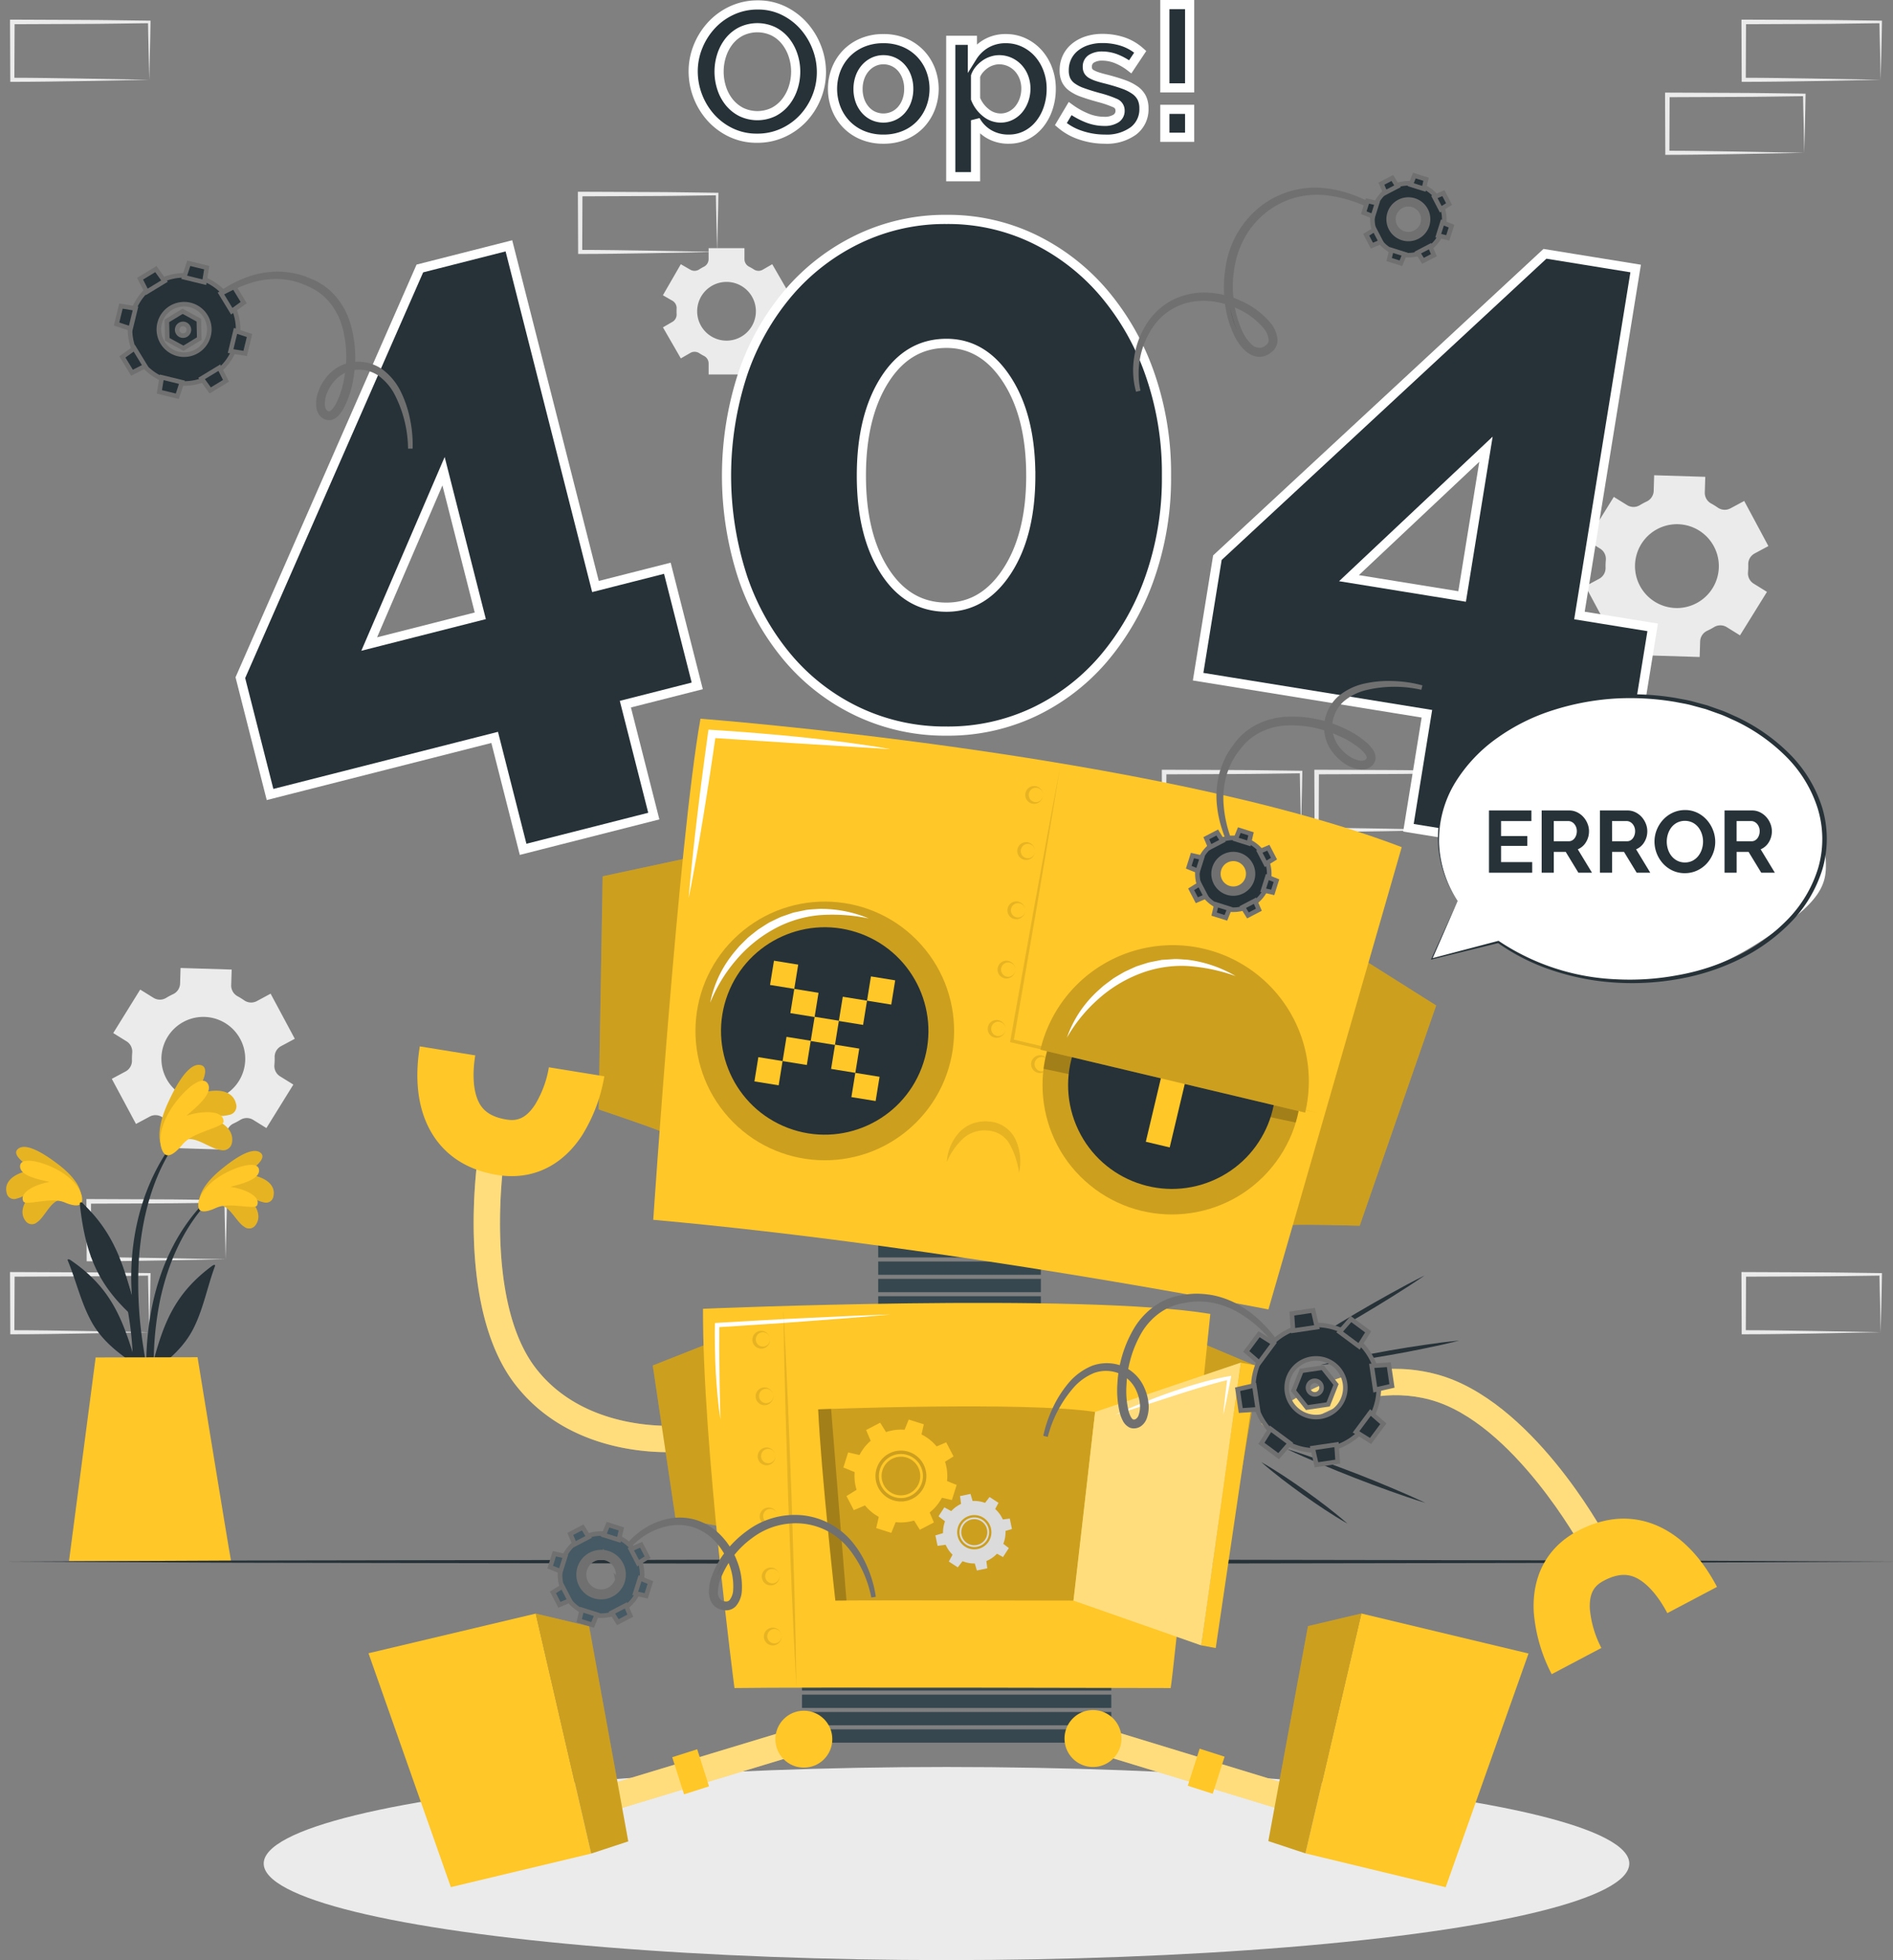 <svg xmlns="http://www.w3.org/2000/svg" width="413.252" height="427.821" viewBox="0 0 413.252 427.821">
  <rect x="0" y="0" width="413.252" height="427.821" fill="#808080" stroke="none"/>
  <g id="notFound" transform="translate(-43.374 -42.294)">
    <g id="Background_Complete">
      <g id="Group_11" data-name="Group 11">
        <g id="Group_1" data-name="Group 1">
          <path id="Path_1" data-name="Path 1" d="M92.637,317.145l-14.833.279-7.515.112c-2.51.047-5.032.038-7.549.055l-.444,0,0-.449-.054-12.633,0-.5.5,0,14.948.063c4.983.005,9.965.112,14.948.164l.275,0,0,.27c-.019,2.139-.086,4.268-.131,6.375Zm0,0L92.5,310.77c-.045-2.1-.112-4.186-.131-6.258l.273.273c-4.983.051-9.965.159-14.948.164l-14.948.063.5-.5-.054,12.633-.446-.446c2.466.018,4.927.008,7.4.055l7.433.112Z" fill="#ebebeb"/>
        </g>
        <g id="Group_2" data-name="Group 2">
          <path id="Path_2" data-name="Path 2" d="M75.959,333.075l-14.833.279-7.515.112c-2.51.047-5.032.038-7.549.055l-.444,0,0-.449-.054-12.633,0-.5.5,0L61.01,320c4.983.005,9.965.112,14.948.164l.275,0,0,.27c-.019,2.139-.086,4.268-.131,6.375Zm0,0-.142-6.375c-.045-2.1-.112-4.186-.131-6.258l.273.273c-4.983.051-9.965.159-14.948.164l-14.948.063.5-.5-.054,12.633-.446-.446c2.466.018,4.927.008,7.4.055l7.433.112Z" fill="#ebebeb"/>
        </g>
        <g id="Group_3" data-name="Group 3">
          <path id="Path_3" data-name="Path 3" d="M75.959,59.714l-14.833.279-7.515.112c-2.51.047-5.032.037-7.549.055l-.444,0,0-.449-.054-12.633,0-.5.5,0,14.948.063c4.983.005,9.965.112,14.948.164l.275,0,0,.27c-.019,2.139-.086,4.268-.131,6.375Zm0,0-.142-6.375c-.045-2.1-.112-4.186-.131-6.258l.273.273c-4.983.051-9.965.159-14.948.164l-14.948.062.5-.5-.054,12.633-.446-.446c2.466.018,4.927.008,7.4.055l7.433.112Z" fill="#ebebeb"/>
        </g>
        <g id="Group_4" data-name="Group 4">
          <path id="Path_4" data-name="Path 4" d="M453.937,59.714l-14.833.279-7.515.112c-2.51.047-5.032.037-7.549.055l-.444,0,0-.449-.054-12.633,0-.5.5,0,14.948.063c4.983.005,9.965.112,14.948.164l.275,0,0,.27c-.019,2.139-.086,4.268-.131,6.375Zm0,0-.142-6.375c-.045-2.1-.112-4.186-.131-6.258l.273.273c-4.983.051-9.966.159-14.948.164l-14.948.063.5-.5-.054,12.633-.446-.446c2.466.018,4.927.008,7.4.055l7.433.112Z" fill="#ebebeb"/>
        </g>
        <g id="Group_5" data-name="Group 5">
          <path id="Path_5" data-name="Path 5" d="M437.26,75.644l-14.833.279-7.515.112c-2.51.047-5.032.037-7.549.055l-.444,0,0-.449-.054-12.633,0-.5.5,0,14.948.063c4.983.005,9.965.112,14.948.164l.275,0,0,.27c-.019,2.139-.086,4.268-.131,6.375Zm0,0-.142-6.375c-.045-2.1-.112-4.186-.131-6.258l.273.273c-4.983.051-9.965.159-14.948.164l-14.948.063.5-.5-.054,12.633-.446-.446c2.466.018,4.927.008,7.4.055l7.433.112Z" fill="#ebebeb"/>
        </g>
        <g id="Group_6" data-name="Group 6">
          <path id="Path_6" data-name="Path 6" d="M360.692,223.437l-14.833.279-7.515.112c-2.51.047-5.032.038-7.549.055l-.444,0,0-.449-.054-12.633,0-.5.5,0,14.948.063c4.983.005,9.965.113,14.948.164l.275,0,0,.27c-.019,2.139-.086,4.268-.131,6.375Zm0,0-.142-6.375c-.045-2.1-.112-4.186-.131-6.258l.273.273c-4.983.051-9.966.159-14.948.164L330.8,211.3l.5-.5-.054,12.633-.446-.445c2.466.017,4.927.008,7.4.055l7.433.112Z" fill="#ebebeb"/>
        </g>
        <g id="Group_7" data-name="Group 7">
          <path id="Path_7" data-name="Path 7" d="M344.014,239.367l-14.833.279-7.515.112c-2.51.047-5.032.037-7.549.055l-.444,0,0-.449-.054-12.633,0-.5.5,0,14.948.063c4.983.005,9.965.113,14.948.164l.275,0,0,.27c-.019,2.139-.086,4.268-.131,6.375Zm0,0-.142-6.375c-.045-2.1-.112-4.186-.131-6.258l.273.273c-4.983.051-9.965.159-14.948.164l-14.948.063.5-.5-.054,12.633-.446-.446c2.466.018,4.927.008,7.4.055l7.433.112Z" fill="#ebebeb"/>
        </g>
        <g id="Group_8" data-name="Group 8">
          <path id="Path_8" data-name="Path 8" d="M327.4,223.437l-14.833.279-7.515.112c-2.51.047-5.032.038-7.549.055l-.444,0,0-.449-.054-12.633,0-.5.5,0,14.948.063c4.983.005,9.965.113,14.948.164l.275,0,0,.27c-.019,2.139-.086,4.268-.131,6.375Zm0,0-.142-6.375c-.045-2.1-.112-4.186-.131-6.258l.273.273c-4.983.051-9.966.159-14.948.164l-14.948.063.5-.5-.054,12.633-.446-.445c2.466.017,4.927.008,7.4.055l7.433.112Z" fill="#ebebeb"/>
        </g>
        <g id="Group_9" data-name="Group 9">
          <path id="Path_9" data-name="Path 9" d="M453.937,333.075l-14.833.279-7.515.112c-2.51.047-5.032.038-7.549.055l-.444,0,0-.449-.054-12.633,0-.5.5,0,14.948.063c4.983.005,9.966.112,14.948.164l.275,0,0,.27c-.019,2.139-.086,4.268-.131,6.375Zm0,0L453.8,326.7c-.045-2.1-.112-4.186-.131-6.258l.273.273c-4.983.051-9.965.159-14.948.164l-14.948.063.5-.5-.054,12.633-.446-.446c2.466.018,4.927.008,7.4.055l7.433.112Z" fill="#ebebeb"/>
        </g>
        <g id="Group_10" data-name="Group 10">
          <path id="Path_10" data-name="Path 10" d="M199.926,97.281l-14.833.279-7.515.112c-2.51.047-5.032.037-7.549.055l-.444,0,0-.449-.054-12.633,0-.5.5,0,14.948.063c4.983,0,9.965.112,14.948.164l.275,0,0,.27c-.019,2.139-.086,4.268-.131,6.375Zm0,0-.142-6.375c-.045-2.1-.112-4.186-.131-6.258l.273.273c-4.983.051-9.965.159-14.948.164l-14.948.063.5-.5-.054,12.633-.446-.446c2.466.018,4.927.008,7.4.055l7.433.112Z" fill="#ebebeb"/>
        </g>
      </g>
      <g id="Group_12" data-name="Group 12">
        <path id="Path_11" data-name="Path 11" d="M423.225,180.971l5.887-9.491-2.907-1.8a2.654,2.654,0,0,1-1.232-2.5,15.751,15.751,0,0,0,.053-1.67,2.652,2.652,0,0,1,1.386-2.41l3.013-1.616-5.28-9.845-3.012,1.616a2.653,2.653,0,0,1-2.774-.179,15.794,15.794,0,0,0-1.42-.88,2.655,2.655,0,0,1-1.4-2.408l.108-3.418-11.163-.347-.1,3.43a2.658,2.658,0,0,1-1.557,2.311q-.371.176-.734.37t-.714.407a2.649,2.649,0,0,1-2.773.021l-2.928-1.814-5.887,9.491,2.912,1.807a2.656,2.656,0,0,1,1.23,2.5,15.612,15.612,0,0,0-.055,1.663,2.653,2.653,0,0,1-1.386,2.407l-3.014,1.616,5.28,9.845,3.014-1.616a2.653,2.653,0,0,1,2.772.177,15.529,15.529,0,0,0,1.416.874,2.655,2.655,0,0,1,1.4,2.408l-.105,3.426,11.163.347.107-3.427a2.654,2.654,0,0,1,1.552-2.3c.248-.117.495-.242.74-.373s.481-.266.715-.407a2.661,2.661,0,0,1,2.787-.019Zm-9.451-7.048a9.149,9.149,0,1,1,3.745-12.385A9.142,9.142,0,0,1,413.774,173.923Z" fill="#ebebeb"/>
        <path id="Path_12" data-name="Path 12" d="M101.53,288.51l5.887-9.491-2.907-1.8a2.654,2.654,0,0,1-1.232-2.5,15.488,15.488,0,0,0,.053-1.67,2.652,2.652,0,0,1,1.386-2.41l3.013-1.616-5.28-9.845L99.438,260.8a2.653,2.653,0,0,1-2.774-.179,15.791,15.791,0,0,0-1.42-.88,2.655,2.655,0,0,1-1.4-2.408l.108-3.418-11.163-.347-.1,3.43A2.658,2.658,0,0,1,81.13,259.3c-.247.116-.492.24-.734.37s-.481.266-.714.407a2.649,2.649,0,0,1-2.773.021l-2.928-1.814-5.887,9.491,2.912,1.807a2.656,2.656,0,0,1,1.23,2.5,15.627,15.627,0,0,0-.055,1.663,2.653,2.653,0,0,1-1.386,2.407l-3.014,1.616,5.28,9.845L76.075,286a2.653,2.653,0,0,1,2.772.177,15.528,15.528,0,0,0,1.416.874,2.655,2.655,0,0,1,1.4,2.408l-.105,3.426,11.163.347.107-3.427a2.652,2.652,0,0,1,1.552-2.3c.248-.117.5-.242.74-.373s.481-.266.715-.407a2.661,2.661,0,0,1,2.787-.019Zm-9.452-7.048a9.149,9.149,0,1,1,3.745-12.385A9.142,9.142,0,0,1,92.078,281.462Z" fill="#ebebeb"/>
        <path id="Path_13" data-name="Path 13" d="M215.868,106.738l-3.91-6.777-2.074,1.2a1.857,1.857,0,0,1-1.95-.066,10.928,10.928,0,0,0-1.013-.586,1.859,1.859,0,0,1-1.029-1.653V96.46h-7.826v2.395a1.859,1.859,0,0,1-1.029,1.653,10.706,10.706,0,0,0-1.013.586,1.859,1.859,0,0,1-1.95.066L192,99.962l-3.91,6.777,2.083,1.2a1.862,1.862,0,0,1,.911,1.726q-.015.287-.015.576t.015.576a1.856,1.856,0,0,1-.9,1.719l-2.089,1.207,3.91,6.777,2.08-1.2a1.861,1.861,0,0,1,1.951.068,10.842,10.842,0,0,0,1.009.584,1.86,1.86,0,0,1,1.027,1.653v2.4h7.826v-2.4a1.86,1.86,0,0,1,1.027-1.653,10.826,10.826,0,0,0,1.008-.584,1.861,1.861,0,0,1,1.951-.068l2.08,1.2,3.91-6.777-2.08-1.2a1.858,1.858,0,0,1-.908-1.721c.01-.192.014-.385.014-.58s-.005-.385-.014-.576a1.864,1.864,0,0,1,.911-1.727Zm-7.48,3.5a6.409,6.409,0,1,1-6.406-6.412A6.4,6.4,0,0,1,208.388,110.24Z" fill="#ebebeb"/>
      </g>
    </g>
    <g id="Plant">
      <g id="Group_19" data-name="Group 19">
        <g id="Group_14" data-name="Group 14">
          <path id="Path_14" data-name="Path 14" d="M88.835,303.84c-13.069,12.794-15.262,32.587-12.508,49.924.071.393.68.286.68-.083,0-3.947-.119-7.858-.107-11.757.071-.179.131-.346.2-.525,3.41-2.48,6.546-5.282,8.49-9.122,2.182-4.292,3.04-9.134,4.71-13.617.155-.429-.3-.3-.6-.082-7.949,5.862-10.483,12.172-12.764,20.6a70.1,70.1,0,0,1,1.383-13.128c1.717-8,5.115-15.93,10.863-21.868C89.4,303.959,89.062,303.613,88.835,303.84Z" fill="#263238"/>
          <g id="Group_13" data-name="Group 13">
            <path id="Path_15" data-name="Path 15" d="M91.291,305.331c2.248.076,3.658,3.669,5.41,4.718a1.685,1.685,0,0,0,2.481-.39c1.736-2.423-.646-5.413-2.886-7.085,1.6.659,2.931,1.816,4.658,2.144a1.624,1.624,0,0,0,2.1-1.259c.761-3.3-3.383-4.774-6.226-4.843,1.378-.958,5.329-3.563,3.23-4.844-2.127-1.286-6.763,2.439-8.275,3.665-2.222,1.8-4.873,4.5-4.973,7.318C86.683,308.048,89.561,306.022,91.291,305.331Z" fill="#ffc727"/>
            <path id="Path_16" data-name="Path 16" d="M91.291,305.331c2.248.076,3.658,3.669,5.41,4.718a1.685,1.685,0,0,0,2.481-.39c1.736-2.423-.646-5.413-2.886-7.085,1.6.659,2.931,1.816,4.658,2.144a1.624,1.624,0,0,0,2.1-1.259c.761-3.3-3.383-4.774-6.226-4.843,1.378-.958,5.329-3.563,3.23-4.844-2.127-1.286-6.763,2.439-8.275,3.665-2.222,1.8-4.873,4.5-4.973,7.318C86.683,308.048,89.561,306.022,91.291,305.331Z" opacity="0.1"/>
            <path id="Path_17" data-name="Path 17" d="M90.641,305.886c2.875-1.307,8.4.574,8.866-.514.952-2.214-3.461-3.734-5.843-4.028,2.194-.594,6.4-1.541,6.268-3.657-.158-2.583-6.447-.362-9.63,2.079-4.01,3.075-3.984,6.042-3.321,6.636C87.89,307.218,90.166,306.1,90.641,305.886Z" fill="#ffc727"/>
          </g>
        </g>
        <g id="Group_16" data-name="Group 16">
          <path id="Path_18" data-name="Path 18" d="M59.073,302.573c13.545,12.288,16.491,31.983,14.4,49.413-.056.4-.668.312-.682-.057-.15-3.944-.18-7.857-.34-11.752-.078-.176-.144-.34-.223-.517-3.5-2.349-6.742-5.029-8.83-8.792-2.344-4.206-3.386-9.011-5.224-13.428-.171-.423.291-.315.6-.105,8.166,5.556,10.939,11.765,13.539,20.1a70.217,70.217,0,0,0-1.881-13.066c-2.02-7.93-5.717-15.724-11.686-21.439C58.518,302.714,58.838,302.355,59.073,302.573Z" fill="#263238"/>
          <g id="Group_15" data-name="Group 15">
            <path id="Path_19" data-name="Path 19" d="M56.676,304.157c-2.244.161-3.515,3.806-5.226,4.92a1.685,1.685,0,0,1-2.494-.3c-1.827-2.356.439-5.434,2.614-7.19-1.576.719-2.86,1.926-4.573,2.32a1.625,1.625,0,0,1-2.15-1.178c-.886-3.273,3.2-4.9,6.037-5.076-1.414-.9-5.461-3.358-3.412-4.718,2.076-1.366,6.851,2.179,8.408,3.348,2.289,1.717,5.04,4.309,5.248,7.123C61.383,306.7,58.431,304.781,56.676,304.157Z" fill="#ffc727"/>
            <path id="Path_20" data-name="Path 20" d="M56.676,304.157c-2.244.161-3.515,3.806-5.226,4.92a1.685,1.685,0,0,1-2.494-.3c-1.827-2.356.439-5.434,2.614-7.19-1.576.719-2.86,1.926-4.573,2.32a1.625,1.625,0,0,1-2.15-1.178c-.886-3.273,3.2-4.9,6.037-5.076-1.414-.9-5.461-3.358-3.412-4.718,2.076-1.366,6.851,2.179,8.408,3.348,2.289,1.717,5.04,4.309,5.248,7.123C61.383,306.7,58.431,304.781,56.676,304.157Z" opacity="0.1"/>
            <path id="Path_21" data-name="Path 21" d="M57.347,304.686c-2.922-1.2-8.369.893-8.879-.176-1.035-2.177,3.316-3.862,5.685-4.247-2.215-.51-6.451-1.3-6.4-3.415.059-2.587,6.428-.607,9.7,1.711,4.124,2.92,4.211,5.886,3.571,6.505C60.146,305.913,57.829,304.884,57.347,304.686Z" fill="#ffc727"/>
          </g>
        </g>
        <g id="Group_18" data-name="Group 18">
          <path id="Path_22" data-name="Path 22" d="M72.925,335.026a133.179,133.179,0,0,0,4.206,19.429.484.484,0,0,0,.947-.191c-.89-5.987-2.512-11.864-3.4-17.851a89.883,89.883,0,0,1-1.04-18.327c.57-10.089,3.31-20.821,9.894-28.716.145-.187-.162-.452-.311-.278-13.181,15.368-11.084,34.211-11.072,35.9-1.866-6.363-3.789-13.655-10.847-20.134-.3-.28-.542-.147-.491.328,1.262,11.8,4.543,17.962,11.385,24.271C72.387,331.327,72.628,333.188,72.925,335.026Z" fill="#263238"/>
          <g id="Group_17" data-name="Group 17">
            <path id="Path_23" data-name="Path 23" d="M83.648,291.137c2.371-1.053,5.642,1.966,7.988,2.172a1.944,1.944,0,0,0,2.378-1.653c.582-3.389-3.395-5.291-6.561-5.9,1.994-.123,3.955.409,5.912-.12a1.874,1.874,0,0,0,1.549-2.365c-.874-3.812-5.913-3.251-8.9-1.891.948-1.688,3.735-6.38.913-6.652-2.854-.264-5.789,5.934-6.741,7.968-1.4,2.99-2.792,7.119-1.476,10.1C80.235,296.275,82.2,292.724,83.648,291.137Z" fill="#ffc727"/>
            <path id="Path_24" data-name="Path 24" d="M83.648,291.137c2.371-1.053,5.642,1.966,7.988,2.172a1.944,1.944,0,0,0,2.378-1.653c.582-3.389-3.395-5.291-6.561-5.9,1.994-.123,3.955.409,5.912-.12a1.874,1.874,0,0,0,1.549-2.365c-.874-3.812-5.913-3.251-8.9-1.891.948-1.688,3.735-6.38.913-6.652-2.854-.264-5.789,5.934-6.741,7.968-1.4,2.99-2.792,7.119-1.476,10.1C80.235,296.275,82.2,292.724,83.648,291.137Z" opacity="0.1"/>
            <path id="Path_25" data-name="Path 25" d="M83.252,292.04c2.325-2.8,9-3.631,8.94-5-.127-2.776-5.47-2.131-8.09-1.238,1.977-1.721,5.861-4.819,4.662-6.949-1.464-2.6-6.871,2.87-8.945,7.005-2.613,5.209-1.093,8.274-.105,8.557C81.069,294.806,82.869,292.5,83.252,292.04Z" fill="#ffc727"/>
          </g>
        </g>
        <path id="Path_26" data-name="Path 26" d="M64.253,338.578,58.44,382.994H93.814c-.729-3.936-7.313-44.467-7.313-44.467Z" fill="#ffc727"/>
      </g>
    </g>
    <g id="Floor">
      <g id="Group_20" data-name="Group 20">
        <path id="Path_27" data-name="Path 27" d="M43.374,383.143,95.03,382.9l51.657-.088L250,382.644l103.313.167,51.656.088,51.657.244-51.657.245-51.656.088L250,383.642l-103.313-.167-51.657-.089Z" fill="#263238"/>
      </g>
    </g>
    <g id="Shadow">
      <ellipse id="Ellipse_1" data-name="Ellipse 1" cx="149.057" cy="21.075" rx="149.057" ry="21.075" transform="translate(100.943 427.965)" fill="#ebebeb"/>
    </g>
    <g id="_x34_04_Error">
      <g id="Group_23" data-name="Group 23">
        <g id="Group_21" data-name="Group 21">
          <path id="Path_28" data-name="Path 28" d="M157.573,227.672l-6.209-24.43-49.038,12.463-6.481-25.5,39.188-89.312,19.437-4.94,18.9,74.359,15.692-3.988L195.586,192l-15.692,3.988,6.209,24.43Zm-33.6-44.806,24.252-6.163-8.022-31.563Z" fill="#263238" stroke="#fff" stroke-width="2"/>
          <path id="Path_29" data-name="Path 29" d="M298.021,146.118a65.529,65.529,0,0,1-3.68,22.355,55.481,55.481,0,0,1-10.121,17.663,45.8,45.8,0,0,1-15.178,11.591A43.924,43.924,0,0,1,250,201.867a44.509,44.509,0,0,1-19.135-4.14,45.506,45.506,0,0,1-15.271-11.591,54.076,54.076,0,0,1-10.027-17.663,71.432,71.432,0,0,1,0-44.709A54.094,54.094,0,0,1,215.592,106.1a46.6,46.6,0,0,1,15.271-11.683A43.715,43.715,0,0,1,250,90.186a43.144,43.144,0,0,1,19.044,4.232A46.948,46.948,0,0,1,284.22,106.1a55.482,55.482,0,0,1,10.121,17.663A65.523,65.523,0,0,1,298.021,146.118Zm-29.623,0q0-12.876-5.152-20.883t-13.247-8q-8.465,0-13.523,8t-5.06,20.883q0,12.881,5.06,20.791T250,174.821q8.1,0,13.247-7.912T268.4,146.118Z" fill="#263238" stroke="#fff" stroke-width="2"/>
          <path id="Path_30" data-name="Path 30" d="M350.843,222.964l4.031-24.882-49.945-8.092,4.208-25.972,71.508-66.325,19.8,3.207-12.27,75.736,15.983,2.589-4.237,26.154-15.983-2.589L379.9,227.672Zm-12.981-54.478,24.7,4,5.208-32.147Z" fill="#263238" stroke="#fff" stroke-width="2"/>
        </g>
        <g id="Group_22" data-name="Group 22">
          <path id="Path_31" data-name="Path 31" d="M208.675,72.461a13.035,13.035,0,0,1-5.716-1.232,14.018,14.018,0,0,1-4.4-3.272A15.171,15.171,0,0,1,194.7,57.919a14.411,14.411,0,0,1,1.07-5.494,15.167,15.167,0,0,1,2.949-4.646,14.064,14.064,0,0,1,4.464-3.212,13.254,13.254,0,0,1,5.615-1.191,12.6,12.6,0,0,1,5.676,1.272,14.167,14.167,0,0,1,4.383,3.333,15.369,15.369,0,0,1,2.828,4.686A14.753,14.753,0,0,1,222.693,58a14.528,14.528,0,0,1-1.05,5.474,14.872,14.872,0,0,1-2.909,4.605,13.984,13.984,0,0,1-4.443,3.191A13.265,13.265,0,0,1,208.675,72.461Zm-8.322-14.543a11.533,11.533,0,0,0,.565,3.6,9.582,9.582,0,0,0,1.636,3.07,8.128,8.128,0,0,0,2.626,2.141,8.134,8.134,0,0,0,7.11-.02,8.127,8.127,0,0,0,2.626-2.2,9.824,9.824,0,0,0,1.616-3.09,11.465,11.465,0,0,0,.545-3.495,11.192,11.192,0,0,0-.586-3.6,9.939,9.939,0,0,0-1.656-3.07,7.923,7.923,0,0,0-2.625-2.121,8.182,8.182,0,0,0-7.09.04,7.969,7.969,0,0,0-2.625,2.181,9.8,9.8,0,0,0-1.6,3.07A11.486,11.486,0,0,0,200.353,57.918Z" fill="#263238" stroke="#fff" stroke-width="2"/>
          <path id="Path_32" data-name="Path 32" d="M236.226,72.663a11.6,11.6,0,0,1-4.645-.889,10.436,10.436,0,0,1-3.495-2.4,10.617,10.617,0,0,1-2.2-3.5,11.764,11.764,0,0,1,0-8.362,10.606,10.606,0,0,1,2.2-3.494,10.438,10.438,0,0,1,3.495-2.4,11.621,11.621,0,0,1,4.645-.889,11.49,11.49,0,0,1,4.626.889,10.5,10.5,0,0,1,3.474,2.4,10.623,10.623,0,0,1,2.2,3.494,11.779,11.779,0,0,1,0,8.362,10.805,10.805,0,0,1-2.181,3.5,10.2,10.2,0,0,1-3.474,2.4A11.642,11.642,0,0,1,236.226,72.663Zm-5.535-10.948a7.388,7.388,0,0,0,.424,2.565,6.277,6.277,0,0,0,1.171,2,5.247,5.247,0,0,0,1.757,1.313,5.35,5.35,0,0,0,4.363,0,5.221,5.221,0,0,0,1.757-1.313,6.218,6.218,0,0,0,1.171-2.02,7.537,7.537,0,0,0,.424-2.585,7.448,7.448,0,0,0-.424-2.545,6.236,6.236,0,0,0-1.171-2.02,5.254,5.254,0,0,0-1.757-1.313,5.15,5.15,0,0,0-2.181-.465,4.976,4.976,0,0,0-2.182.485,5.486,5.486,0,0,0-1.757,1.333,6.2,6.2,0,0,0-1.171,2.02A7.424,7.424,0,0,0,230.691,61.715Z" fill="#263238" stroke="#fff" stroke-width="2"/>
          <path id="Path_33" data-name="Path 33" d="M263.613,72.663a8.332,8.332,0,0,1-4.362-1.111,7.894,7.894,0,0,1-2.909-3.009V80.864h-5.413V51.091h4.726v3.635a8.647,8.647,0,0,1,3.03-2.929,8.426,8.426,0,0,1,4.281-1.07,9.063,9.063,0,0,1,3.959.869,9.8,9.8,0,0,1,3.131,2.343,10.925,10.925,0,0,1,2.061,3.474,11.967,11.967,0,0,1,.747,4.222,13.33,13.33,0,0,1-.687,4.322,11.066,11.066,0,0,1-1.919,3.515,8.954,8.954,0,0,1-2.929,2.343A8.193,8.193,0,0,1,263.613,72.663ZM261.8,68.058a4.866,4.866,0,0,0,2.242-.525,5.436,5.436,0,0,0,1.757-1.414,6.653,6.653,0,0,0,1.131-2.061,7.361,7.361,0,0,0,.4-2.423,6.84,6.84,0,0,0-.444-2.484,6.184,6.184,0,0,0-1.232-2,5.749,5.749,0,0,0-1.858-1.333,5.567,5.567,0,0,0-2.322-.485,5.078,5.078,0,0,0-1.575.263,5.528,5.528,0,0,0-1.495.748,6.574,6.574,0,0,0-1.232,1.131,4.71,4.71,0,0,0-.828,1.414v4.969a7.2,7.2,0,0,0,2.222,3.009A5.075,5.075,0,0,0,261.8,68.058Z" fill="#263238" stroke="#fff" stroke-width="2"/>
          <path id="Path_34" data-name="Path 34" d="M284.539,72.663a16.388,16.388,0,0,1-5.211-.848,12.7,12.7,0,0,1-4.363-2.424L276.985,66a17.387,17.387,0,0,0,3.777,2.08,10.114,10.114,0,0,0,3.656.707,4.625,4.625,0,0,0,2.545-.606,1.953,1.953,0,0,0,.929-1.737,1.734,1.734,0,0,0-1.091-1.656,23.569,23.569,0,0,0-3.555-1.212q-2.059-.565-3.515-1.091a8.98,8.98,0,0,1-2.343-1.192,4.077,4.077,0,0,1-1.293-1.535,4.893,4.893,0,0,1-.4-2.081,6.585,6.585,0,0,1,.626-2.909,6.341,6.341,0,0,1,1.757-2.2,8.138,8.138,0,0,1,2.646-1.393,10.748,10.748,0,0,1,3.292-.485,14.155,14.155,0,0,1,4.464.687,10.87,10.87,0,0,1,3.817,2.222l-2.182,3.272a12.647,12.647,0,0,0-3.131-1.777,8.557,8.557,0,0,0-3.009-.565,4.365,4.365,0,0,0-2.3.565,1.967,1.967,0,0,0-.93,1.818,1.749,1.749,0,0,0,.223.929,1.948,1.948,0,0,0,.707.646,6.792,6.792,0,0,0,1.272.545q.787.264,1.959.545,2.181.565,3.736,1.131A10.2,10.2,0,0,1,291.181,62a4.613,4.613,0,0,1,1.455,1.676,5.161,5.161,0,0,1,.464,2.283,5.887,5.887,0,0,1-2.3,4.908A9.886,9.886,0,0,1,284.539,72.663Z" fill="#263238" stroke="#fff" stroke-width="2"/>
          <path id="Path_35" data-name="Path 35" d="M297.667,61.473V43.294h5.413V61.473Zm0,10.786v-6.1h5.413v6.1Z" fill="#263238" stroke="#fff" stroke-width="2"/>
        </g>
      </g>
    </g>
    <g id="Robot">
      <g id="Group_66" data-name="Group 66">
        <g id="Group_24" data-name="Group 24">
          <rect id="Rectangle_1" data-name="Rectangle 1" width="35.512" height="2.909" transform="translate(235.089 313.845)" fill="#37474f"/>
          <rect id="Rectangle_2" data-name="Rectangle 2" width="35.512" height="2.909" transform="translate(235.089 317.634)" fill="#37474f"/>
          <rect id="Rectangle_3" data-name="Rectangle 3" width="35.512" height="2.909" transform="translate(235.089 321.424)" fill="#37474f"/>
          <rect id="Rectangle_4" data-name="Rectangle 4" width="35.512" height="2.909" transform="translate(235.089 325.213)" fill="#37474f"/>
          <rect id="Rectangle_5" data-name="Rectangle 5" width="35.512" height="2.909" transform="translate(235.089 329.002)" fill="#37474f"/>
        </g>
        <g id="Group_25" data-name="Group 25">
          <rect id="Rectangle_6" data-name="Rectangle 6" width="67.516" height="2.909" transform="translate(218.458 404.594)" fill="#37474f"/>
          <rect id="Rectangle_7" data-name="Rectangle 7" width="67.516" height="2.909" transform="translate(218.458 408.383)" fill="#37474f"/>
          <rect id="Rectangle_8" data-name="Rectangle 8" width="67.516" height="2.909" transform="translate(218.458 412.172)" fill="#37474f"/>
          <rect id="Rectangle_9" data-name="Rectangle 9" width="67.516" height="2.909" transform="translate(218.458 415.961)" fill="#37474f"/>
          <rect id="Rectangle_10" data-name="Rectangle 10" width="67.516" height="2.909" transform="translate(218.458 419.751)" fill="#37474f"/>
        </g>
        <g id="Group_37" data-name="Group 37">
          <g id="Group_26" data-name="Group 26">
            <path id="Path_36" data-name="Path 36" d="M188.834,289.8c.033-.393-14.777-5.354-14.777-5.354l.875-50.886,19.639-4.214Z" fill="#ffc727"/>
            <path id="Path_37" data-name="Path 37" d="M188.834,289.8c.033-.393-14.777-5.354-14.777-5.354l.875-50.886,19.639-4.214Z" opacity="0.2"/>
          </g>
          <g id="Group_27" data-name="Group 27">
            <path id="Path_38" data-name="Path 38" d="M324.489,309.772c.1-.381,15.718.058,15.718.058l16.69-48.079-16.989-10.715Z" fill="#ffc727"/>
            <path id="Path_39" data-name="Path 39" d="M324.489,309.772c.1-.381,15.718.058,15.718.058l16.69-48.079-16.989-10.715Z" opacity="0.2"/>
          </g>
          <path id="Path_40" data-name="Path 40" d="M185.983,308.536s5.491-82.3,10.307-109.371c0,0,99.417,7.519,153.086,28.032,0,0-27.669,96.128-29.1,100.9C320.275,328.1,250.267,314.3,185.983,308.536Z" fill="#ffc727"/>
          <g id="Group_28" data-name="Group 28">
            <path id="Path_41" data-name="Path 41" d="M274.722,210.155q-2.424,14.863-4.945,29.711l-5.124,29.679-.276-.419,33.311,7.913,16.638,4.032,16.619,4.112-16.707-3.739-16.688-3.818-33.341-7.788-.337-.079.061-.341,5.3-29.647Q271.913,224.951,274.722,210.155Z" opacity="0.1"/>
            <path id="Path_42" data-name="Path 42" d="M271.067,215.8a1.945,1.945,0,0,1-1.746,1.932,1.942,1.942,0,1,1,0-3.866A1.946,1.946,0,0,1,271.067,215.8Zm0,0a1.557,1.557,0,0,0-1.745-1.557,1.571,1.571,0,0,0,0,3.116,1.558,1.558,0,0,0,1.745-1.559Z" opacity="0.1"/>
            <path id="Path_43" data-name="Path 43" d="M269.321,228.048a1.944,1.944,0,0,1-1.746,1.932,1.942,1.942,0,1,1,0-3.866A1.946,1.946,0,0,1,269.321,228.048Zm0,0a1.557,1.557,0,0,0-1.745-1.557,1.571,1.571,0,0,0,0,3.116,1.559,1.559,0,0,0,1.745-1.559Z" opacity="0.1"/>
            <path id="Path_44" data-name="Path 44" d="M267.171,240.987a1.944,1.944,0,0,1-1.746,1.932,1.942,1.942,0,1,1,0-3.866A1.945,1.945,0,0,1,267.171,240.987Zm0,0a1.557,1.557,0,0,0-1.745-1.557,1.571,1.571,0,0,0,0,3.116,1.558,1.558,0,0,0,1.745-1.559Z" opacity="0.1"/>
            <path id="Path_45" data-name="Path 45" d="M265.021,253.926a1.944,1.944,0,0,1-1.746,1.932,1.942,1.942,0,1,1,0-3.866A1.944,1.944,0,0,1,265.021,253.926Zm0,0a1.559,1.559,0,0,0-1.746-1.557,1.571,1.571,0,0,0,0,3.116,1.559,1.559,0,0,0,1.746-1.559Z" opacity="0.1"/>
            <path id="Path_46" data-name="Path 46" d="M272.347,274.561a1.944,1.944,0,0,1-1.746,1.932,1.942,1.942,0,1,1,0-3.866A1.946,1.946,0,0,1,272.347,274.561Zm0,0A1.559,1.559,0,0,0,270.6,273a1.571,1.571,0,0,0,0,3.116,1.561,1.561,0,0,0,1.746-1.559Z" opacity="0.1"/>
            <path id="Path_47" data-name="Path 47" d="M284.56,277.54a1.943,1.943,0,0,1-1.746,1.932,1.942,1.942,0,1,1,0-3.866A1.945,1.945,0,0,1,284.56,277.54Zm0,0a1.557,1.557,0,0,0-1.745-1.557,1.571,1.571,0,0,0,0,3.116,1.559,1.559,0,0,0,1.745-1.559Z" opacity="0.1"/>
            <path id="Path_48" data-name="Path 48" d="M296.774,280.52a1.945,1.945,0,0,1-1.746,1.932,1.942,1.942,0,1,1,0-3.866A1.946,1.946,0,0,1,296.774,280.52Zm0,0a1.557,1.557,0,0,0-1.745-1.557,1.571,1.571,0,0,0,0,3.116,1.559,1.559,0,0,0,1.745-1.559Z" opacity="0.1"/>
            <path id="Path_49" data-name="Path 49" d="M308.987,283.5a1.944,1.944,0,0,1-1.746,1.932,1.942,1.942,0,1,1,0-3.866A1.945,1.945,0,0,1,308.987,283.5Zm0,0a1.557,1.557,0,0,0-1.745-1.557,1.571,1.571,0,0,0,0,3.116,1.558,1.558,0,0,0,1.745-1.559Z" opacity="0.1"/>
            <path id="Path_50" data-name="Path 50" d="M321.2,286.612a1.943,1.943,0,0,1-1.889,1.792,1.942,1.942,0,1,1,.3-3.854A1.945,1.945,0,0,1,321.2,286.612Zm0,0a1.558,1.558,0,0,0-1.621-1.687,1.571,1.571,0,0,0-.24,3.107,1.56,1.56,0,0,0,1.861-1.42Z" opacity="0.1"/>
            <path id="Path_51" data-name="Path 51" d="M262.871,266.865a1.944,1.944,0,0,1-1.746,1.932,1.942,1.942,0,1,1,0-3.866A1.944,1.944,0,0,1,262.871,266.865Zm0,0a1.559,1.559,0,0,0-1.746-1.557,1.571,1.571,0,0,0,0,3.116,1.562,1.562,0,0,0,1.746-1.559Z" opacity="0.1"/>
          </g>
          <g id="Group_35" data-name="Group 35">
            <g id="Group_30" data-name="Group 30">
              <circle id="Ellipse_2" data-name="Ellipse 2" cx="28.231" cy="28.231" r="28.231" transform="translate(183.56 265.194) rotate(-41.96)" opacity="0.2"/>
              <circle id="Ellipse_3" data-name="Ellipse 3" cx="22.641" cy="22.641" r="22.641" transform="matrix(0.354, -0.935, 0.935, 0.354, 194.231, 280.471)" fill="#263238"/>
              <g id="Group_29" data-name="Group 29">
                <rect id="Rectangle_11" data-name="Rectangle 11" width="5.362" height="5.362" transform="translate(216.77 258.131) rotate(9.201)" fill="#ffc727"/>
                <rect id="Rectangle_12" data-name="Rectangle 12" width="5.362" height="5.362" transform="translate(212.334 251.981) rotate(9.201)" fill="#ffc727"/>
                <rect id="Rectangle_13" data-name="Rectangle 13" width="5.362" height="5.362" transform="translate(233.506 255.41) rotate(9.201)" fill="#ffc727"/>
                <rect id="Rectangle_14" data-name="Rectangle 14" width="5.362" height="5.362" transform="translate(208.924 273.032) rotate(9.201)" fill="#ffc727"/>
                <rect id="Rectangle_15" data-name="Rectangle 15" width="5.362" height="5.362" transform="translate(230.095 276.461) rotate(9.201)" fill="#ffc727"/>
                <rect id="Rectangle_16" data-name="Rectangle 16" width="5.362" height="5.362" transform="translate(215.075 268.597) rotate(9.201)" fill="#ffc727"/>
                <rect id="Rectangle_17" data-name="Rectangle 17" width="5.362" height="5.362" transform="translate(221.215 264.221) rotate(9.201)" fill="#ffc727"/>
                <rect id="Rectangle_18" data-name="Rectangle 18" width="5.362" height="5.362" transform="translate(227.356 259.845) rotate(9.201)" fill="#ffc727"/>
                <rect id="Rectangle_19" data-name="Rectangle 19" width="5.362" height="5.362" transform="translate(225.666 270.309) rotate(9.201)" fill="#ffc727"/>
              </g>
            </g>
            <g id="Group_34" data-name="Group 34">
              <g id="Group_31" data-name="Group 31">
                <circle id="Ellipse_4" data-name="Ellipse 4" cx="28.231" cy="28.231" r="28.231" transform="matrix(0.634, -0.774, 0.774, 0.634, 259.462, 283.072)" fill="#ffc727"/>
                <circle id="Ellipse_5" data-name="Ellipse 5" cx="28.231" cy="28.231" r="28.231" transform="matrix(0.634, -0.774, 0.774, 0.634, 259.462, 283.072)" opacity="0.2"/>
                <path id="Path_52" data-name="Path 52" d="M326.66,285.672c-.13.556-.278,1.093-.445,1.63l-55.028-11.737c.13-.982.306-1.964.537-2.955a28.234,28.234,0,0,1,54.936,13.062Z" opacity="0.2"/>
              </g>
              <circle id="Ellipse_6" data-name="Ellipse 6" cx="22.641" cy="22.641" r="22.641" transform="matrix(0.923, -0.386, 0.386, 0.923, 269.568, 266.982)" fill="#263238"/>
              <g id="Group_32" data-name="Group 32">
                <rect id="Rectangle_20" data-name="Rectangle 20" width="5.362" height="26.689" transform="matrix(0.973, 0.231, -0.231, 0.973, 299.674, 265.531)" fill="#ffc727"/>
              </g>
              <g id="Group_33" data-name="Group 33">
                <path id="Path_53" data-name="Path 53" d="M328.3,285.141,270.5,271.4a29.705,29.705,0,0,1,57.8,13.737Z" fill="#ffc727"/>
                <path id="Path_54" data-name="Path 54" d="M328.3,285.141,270.5,271.4a29.705,29.705,0,0,1,57.8,13.737Z" opacity="0.2"/>
              </g>
            </g>
            <path id="Path_55" data-name="Path 55" d="M250.071,295.922a10.449,10.449,0,0,1,2.612-6.356,7.635,7.635,0,0,1,3.07-2.064,8.631,8.631,0,0,1,3.7-.411,6.888,6.888,0,0,1,5.8,4.333,11.562,11.562,0,0,1,.589,6.848,18.119,18.119,0,0,0-1.99-6.137,5.879,5.879,0,0,0-4.614-3.06,7.015,7.015,0,0,0-5.485,1.605A14.805,14.805,0,0,0,250.071,295.922Z" opacity="0.1"/>
          </g>
          <g id="Group_36" data-name="Group 36">
            <path id="Path_56" data-name="Path 56" d="M193.716,238.34c.234-3.016.573-6.018.859-9.027.321-3,.651-6.007,1.016-9,.347-3,.738-5.994,1.122-8.99s.81-5.984,1.212-8.977l.107-.8.81.051q9.771.615,19.505,1.6,4.867.5,9.723,1.126c3.231.464,6.467.892,9.679,1.48L218.232,204.6l-19.5-1.261.917-.748c-.443,2.987-.855,5.978-1.324,8.961s-.917,5.969-1.415,8.948c-.48,2.981-.995,5.958-1.52,8.933C194.834,232.4,194.327,235.377,193.716,238.34Z" fill="#fff"/>
            <path id="Path_57" data-name="Path 57" d="M198.411,261.156a24.634,24.634,0,0,1,4.517-10.09c.551-.757,1.178-1.456,1.781-2.176.653-.674,1.332-1.326,2-1.987.731-.594,1.469-1.183,2.219-1.754.8-.505,1.584-1.032,2.394-1.517.853-.41,1.7-.832,2.562-1.222l2.682-.928,2.776-.573c.932-.136,1.879-.165,2.814-.235a27.21,27.21,0,0,1,10.869,2.083,38.687,38.687,0,0,0-10.78-.715,25.32,25.32,0,0,0-10.073,3.126A29.4,29.4,0,0,0,204,251.917,33.324,33.324,0,0,0,198.411,261.156Z" fill="#fff"/>
            <path id="Path_58" data-name="Path 58" d="M276.287,268.782a24.648,24.648,0,0,1,5.867-9.37c.65-.673,1.368-1.279,2.065-1.909.739-.577,1.5-1.129,2.257-1.692.806-.488,1.618-.969,2.44-1.431.859-.39,1.711-.8,2.581-1.172.9-.288,1.8-.589,2.706-.856l2.785-.549,2.829-.184c.942-.007,1.883.1,2.819.155a27.219,27.219,0,0,1,10.477,3.564,38.652,38.652,0,0,0-10.578-2.2,25.33,25.33,0,0,0-10.408,1.706,29.412,29.412,0,0,0-9.032,5.555A33.267,33.267,0,0,0,276.287,268.782Z" fill="#fff"/>
          </g>
        </g>
        <g id="Group_56" data-name="Group 56">
          <g id="Group_40" data-name="Group 40">
            <g id="Group_38" data-name="Group 38">
              <path id="Path_59" data-name="Path 59" d="M189.141,359.252c-7.232,0-23.064-1.626-33.252-14.725-13.034-16.758-8.323-48.914-8.117-50.275l5.659.859c-.047.309-4.544,31.09,6.976,45.9,11.263,14.481,31.692,12.4,31.9,12.377l.644,5.687A35.3,35.3,0,0,1,189.141,359.252Z" fill="#ffc727"/>
              <path id="Path_60" data-name="Path 60" d="M189.141,359.252c-7.232,0-23.064-1.626-33.252-14.725-13.034-16.758-8.323-48.914-8.117-50.275l5.659.859c-.047.309-4.544,31.09,6.976,45.9,11.263,14.481,31.692,12.4,31.9,12.377l.644,5.687A35.3,35.3,0,0,1,189.141,359.252Z" fill="#fff" opacity="0.4"/>
            </g>
            <path id="Path_61" data-name="Path 61" d="M155.1,299.005a19.721,19.721,0,0,1-3.159-.26c-9.546-1.546-13.772-7.258-15.637-11.778s-2.3-10.01-1.284-16.286l12.106,1.962c-.63,3.888-.447,7.315.515,9.647.686,1.664,2.018,3.662,6.261,4.349,1.938.314,4.033.148,6.227-3.161a22.874,22.874,0,0,0,3.067-8.232l12.106,1.961a35.441,35.441,0,0,1-4.952,13.048C166.557,295.972,161.222,299.005,155.1,299.005Z" fill="#ffc727"/>
            <g id="Group_39" data-name="Group 39">
              <path id="Path_62" data-name="Path 62" d="M201.1,375.633c-.021-.261-10.256-1.9-10.256-1.9l-4.968-33.4,12.4-4.9Z" fill="#ffc727"/>
              <path id="Path_63" data-name="Path 63" d="M201.1,375.633c-.021-.261-10.256-1.9-10.256-1.9l-4.968-33.4,12.4-4.9Z" opacity="0.2"/>
            </g>
          </g>
          <g id="Group_41" data-name="Group 41">
            <path id="Path_64" data-name="Path 64" d="M302.3,375.7c.027-.26,10.3-1.669,10.3-1.669l5.7-33.287-12.286-5.17Z" fill="#ffc727"/>
            <path id="Path_65" data-name="Path 65" d="M302.3,375.7c.027-.26,10.3-1.669,10.3-1.669l5.7-33.287-12.286-5.17Z" opacity="0.2"/>
          </g>
          <path id="Path_66" data-name="Path 66" d="M196.841,327.955s82.786-3.54,110.751,1.121c0,0-8.212,80.106-8.656,81.66,0,0-82.351-.222-95.224,0C203.712,410.736,196.735,357.469,196.841,327.955Z" fill="#ffc727"/>
          <g id="Group_52" data-name="Group 52">
            <path id="Path_67" data-name="Path 67" d="M221.987,349.906s45.193-1.785,60.46.565c0,0-4.483,40.394-4.725,41.177,0,0-44.956-.112-51.983,0C225.737,391.648,222.649,364,221.987,349.906Z" opacity="0.2"/>
            <path id="Path_68" data-name="Path 68" d="M228.164,391.631c-1.035,0-1.855.013-2.429.02,0,0-3.084-27.651-3.751-41.747,0,0,1.028-.04,2.823-.1Z" opacity="0.2"/>
            <g id="Group_46" data-name="Group 46">
              <g id="Group_45" data-name="Group 45">
                <g id="Group_44" data-name="Group 44">
                  <g id="Group_43" data-name="Group 43">
                    <path id="Path_69" data-name="Path 69" d="M241.494,359.873a4.807,4.807,0,1,0,3.137,6.029A4.807,4.807,0,0,0,241.494,359.873Zm2.58,5.853a4.22,4.22,0,1,1-2.754-5.292A4.218,4.218,0,0,1,244.074,365.726Zm-2.58-5.853a4.807,4.807,0,1,0,3.137,6.029A4.807,4.807,0,0,0,241.494,359.873Zm2.58,5.853a4.22,4.22,0,1,1-2.754-5.292A4.218,4.218,0,0,1,244.074,365.726Zm-2.58-5.853a4.807,4.807,0,1,0,3.137,6.029A4.807,4.807,0,0,0,241.494,359.873Zm2.58,5.853a4.22,4.22,0,1,1-2.754-5.292A4.218,4.218,0,0,1,244.074,365.726ZM243.1,354.8A10.132,10.132,0,1,0,249.71,367.5,10.136,10.136,0,0,0,243.1,354.8Zm2.25,11.331a5.553,5.553,0,1,1-3.626-6.965A5.558,5.558,0,0,1,245.346,366.126Zm-.715-.223a4.806,4.806,0,1,0-6.025,3.14A4.806,4.806,0,0,0,244.631,365.9Zm-.557-.177a4.22,4.22,0,1,1-2.754-5.292A4.218,4.218,0,0,1,244.074,365.726Zm-2.58-5.853a4.807,4.807,0,1,0,3.137,6.029A4.807,4.807,0,0,0,241.494,359.873Zm2.58,5.853a4.22,4.22,0,1,1-2.754-5.292A4.218,4.218,0,0,1,244.074,365.726Zm-2.58-5.853a4.807,4.807,0,1,0,3.137,6.029A4.807,4.807,0,0,0,241.494,359.873Zm2.58,5.853a4.22,4.22,0,1,1-2.754-5.292A4.218,4.218,0,0,1,244.074,365.726Z" fill="#ffc727"/>
                    <g id="Group_42" data-name="Group 42">
                      <path id="Path_70" data-name="Path 70" d="M238.988,374.3l-3.715-1.171-.624,2.7,3.3,1.041Z" fill="#ffc727"/>
                      <path id="Path_71" data-name="Path 71" d="M232.311,370.825l-1.8-3.455-2.346,1.465,1.6,3.073Z" fill="#ffc727"/>
                      <path id="Path_72" data-name="Path 72" d="M230.05,363.642l1.17-3.715-2.694-.623-1.042,3.3Z" fill="#ffc727"/>
                      <path id="Path_73" data-name="Path 73" d="M233.53,356.965l3.455-1.8-1.465-2.347-3.073,1.6Z" fill="#ffc727"/>
                      <path id="Path_74" data-name="Path 74" d="M240.712,354.7l3.716,1.171.623-2.7-3.3-1.041Z" fill="#ffc727"/>
                      <path id="Path_75" data-name="Path 75" d="M247.39,358.184l1.8,3.455,2.347-1.464-1.6-3.073Z" fill="#ffc727"/>
                      <path id="Path_76" data-name="Path 76" d="M249.651,365.367l-1.171,3.715,2.7.624,1.041-3.3Z" fill="#ffc727"/>
                      <path id="Path_77" data-name="Path 77" d="M246.171,372.044l-3.456,1.8,1.465,2.346,3.073-1.6Z" fill="#ffc727"/>
                    </g>
                  </g>
                </g>
              </g>
            </g>
            <g id="Group_51" data-name="Group 51">
              <g id="Group_50" data-name="Group 50">
                <g id="Group_49" data-name="Group 49">
                  <g id="Group_48" data-name="Group 48">
                    <path id="Path_78" data-name="Path 78" d="M257.835,374.012a3.236,3.236,0,1,0,.944,4.477A3.237,3.237,0,0,0,257.835,374.012Zm.615,4.262a2.841,2.841,0,1,1-.83-3.93A2.84,2.84,0,0,1,258.45,378.274Zm-.615-4.262a3.236,3.236,0,1,0,.944,4.477A3.237,3.237,0,0,0,257.835,374.012Zm.615,4.262a2.841,2.841,0,1,1-.83-3.93A2.84,2.84,0,0,1,258.45,378.274Zm-.615-4.262a3.236,3.236,0,1,0,.944,4.477A3.237,3.237,0,0,0,257.835,374.012Zm.615,4.262a2.841,2.841,0,1,1-.83-3.93A2.84,2.84,0,0,1,258.45,378.274Zm1.342-7.265a6.822,6.822,0,1,0,1.991,9.437A6.824,6.824,0,0,0,259.792,371.009Zm-.59,7.755a3.738,3.738,0,1,1-1.092-5.172A3.742,3.742,0,0,1,259.2,378.764Zm-.423-.274a3.235,3.235,0,1,0-4.475.947A3.236,3.236,0,0,0,258.779,378.49Zm-.329-.216a2.841,2.841,0,1,1-.83-3.93A2.84,2.84,0,0,1,258.45,378.274Zm-.615-4.262a3.236,3.236,0,1,0,.944,4.477A3.237,3.237,0,0,0,257.835,374.012Zm.615,4.262a2.841,2.841,0,1,1-.83-3.93A2.84,2.84,0,0,1,258.45,378.274Zm-.615-4.262a3.236,3.236,0,1,0,.944,4.477A3.237,3.237,0,0,0,257.835,374.012Zm.615,4.262a2.841,2.841,0,1,1-.83-3.93A2.84,2.84,0,0,1,258.45,378.274Z" fill="#dbdbdb"/>
                    <g id="Group_47" data-name="Group 47">
                      <path id="Path_79" data-name="Path 79" d="M253.6,382.918l-2.2-1.431-.891,1.635,1.955,1.273Z" fill="#dbdbdb"/>
                      <path id="Path_80" data-name="Path 80" d="M249.9,379.454l-.542-2.566-1.787.526.483,2.282Z" fill="#dbdbdb"/>
                      <path id="Path_81" data-name="Path 81" d="M249.732,374.387l1.431-2.2-1.635-.891-1.273,1.955Z" fill="#dbdbdb"/>
                      <path id="Path_82" data-name="Path 82" d="M253.2,370.686l2.566-.542-.526-1.786-2.282.482Z" fill="#dbdbdb"/>
                      <path id="Path_83" data-name="Path 83" d="M258.263,370.519l2.2,1.431.892-1.635-1.955-1.273Z" fill="#dbdbdb"/>
                      <path id="Path_84" data-name="Path 84" d="M261.964,373.983l.542,2.566,1.786-.526-.482-2.282Z" fill="#dbdbdb"/>
                      <path id="Path_85" data-name="Path 85" d="M262.131,379.05l-1.431,2.2,1.635.891,1.273-1.955Z" fill="#dbdbdb"/>
                      <path id="Path_86" data-name="Path 86" d="M258.667,382.751l-2.566.542.525,1.786,2.283-.482Z" fill="#dbdbdb"/>
                    </g>
                  </g>
                </g>
              </g>
            </g>
          </g>
          <g id="Group_54" data-name="Group 54">
            <path id="Path_87" data-name="Path 87" d="M305.594,401.414l3.182.592,9.1-61.627-3.625-.666Z" fill="#ffc727"/>
            <g id="Group_53" data-name="Group 53">
              <path id="Path_88" data-name="Path 88" d="M277.721,391.648l4.725-41.177,31.8-10.758s-8.656,62.367-8.656,61.7Z" fill="#ffc727"/>
              <path id="Path_89" data-name="Path 89" d="M277.721,391.648l4.725-41.177,31.8-10.758s-8.656,62.367-8.656,61.7Z" fill="#fff" opacity="0.4"/>
            </g>
          </g>
          <path id="Path_90" data-name="Path 90" d="M200.64,352.139c-.518-3.411-.8-6.85-1.011-10.292-.1-1.722-.142-3.446-.18-5.17s-.064-3.45-.013-5.175l.014-.453.441-.024c6.318-.339,12.632-.754,18.954-1.03,6.32-.312,12.64-.6,18.965-.793-6.3.571-12.613,1.057-18.923,1.515-6.308.493-12.623.847-18.934,1.277l.454-.477-.026,5.15.06,5.152q.014,2.578.09,5.156Z" fill="#fff"/>
          <path id="Path_91" data-name="Path 91" d="M286.882,351.075q2.955-1.4,6-2.609c2.019-.822,4.056-1.6,6.117-2.314s4.135-1.395,6.241-1.98a58.473,58.473,0,0,1,6.392-1.494l.533-.087-.1.509c-.5,2.666-1.021,5.328-1.638,7.975.231-2.708.557-5.4.906-8.091l.438.422c-2.1.5-4.185,1.087-6.263,1.7s-4.146,1.275-6.21,1.947Z" fill="#fff"/>
          <g id="Group_55" data-name="Group 55">
            <path id="Path_92" data-name="Path 92" d="M214.4,328.122l.536,10.3.458,10.3.794,20.608.621,20.614.248,10.309.17,10.312-.537-10.3-.458-10.3-.793-20.608-.619-20.614-.249-10.309Z" opacity="0.1"/>
            <path id="Path_93" data-name="Path 93" d="M211.453,334.33a1.943,1.943,0,0,1-1.329,2.239,1.942,1.942,0,1,1-.764-3.79A1.946,1.946,0,0,1,211.453,334.33Zm0,0a1.608,1.608,0,0,0-.774-1.065,1.59,1.59,0,0,0-1.245-.116,1.571,1.571,0,0,0,.616,3.055,1.561,1.561,0,0,0,1.4-1.874Z" opacity="0.1"/>
            <path id="Path_94" data-name="Path 94" d="M212.162,346.679a1.943,1.943,0,0,1-1.329,2.239,1.942,1.942,0,1,1-.764-3.79A1.946,1.946,0,0,1,212.162,346.679Zm0,0a1.608,1.608,0,0,0-.774-1.065,1.59,1.59,0,0,0-1.245-.116,1.571,1.571,0,0,0,.616,3.055,1.559,1.559,0,0,0,1.4-1.874Z" opacity="0.1"/>
            <path id="Path_95" data-name="Path 95" d="M212.612,359.788a1.943,1.943,0,0,1-1.329,2.239,1.942,1.942,0,1,1-.764-3.79A1.946,1.946,0,0,1,212.612,359.788Zm0,0a1.608,1.608,0,0,0-.774-1.065,1.59,1.59,0,0,0-1.245-.116,1.57,1.57,0,0,0,.616,3.054,1.56,1.56,0,0,0,1.4-1.873Z" opacity="0.1"/>
            <path id="Path_96" data-name="Path 96" d="M213.062,372.9a1.943,1.943,0,0,1-1.329,2.239,1.942,1.942,0,1,1-.764-3.79A1.946,1.946,0,0,1,213.062,372.9Zm0,0a1.557,1.557,0,0,0-2.019-1.181,1.571,1.571,0,0,0,.616,3.055,1.561,1.561,0,0,0,1.4-1.874Z" opacity="0.1"/>
            <path id="Path_97" data-name="Path 97" d="M213.512,386.005a1.943,1.943,0,0,1-1.329,2.239,1.942,1.942,0,1,1-.764-3.79A1.945,1.945,0,0,1,213.512,386.005Zm0,0a1.608,1.608,0,0,0-.774-1.065,1.59,1.59,0,0,0-1.245-.116,1.571,1.571,0,0,0,.616,3.055,1.6,1.6,0,0,0,1.1-.591A1.611,1.611,0,0,0,213.512,386.005Z" opacity="0.1"/>
            <path id="Path_98" data-name="Path 98" d="M213.962,399.113a1.943,1.943,0,0,1-1.329,2.239,1.942,1.942,0,1,1-.764-3.79A1.947,1.947,0,0,1,213.962,399.113Zm0,0a1.608,1.608,0,0,0-.774-1.065,1.59,1.59,0,0,0-1.245-.116,1.571,1.571,0,0,0,.616,3.055,1.561,1.561,0,0,0,1.4-1.874Z" opacity="0.1"/>
          </g>
        </g>
        <g id="Group_59" data-name="Group 59">
          <rect id="Rectangle_21" data-name="Rectangle 21" width="48.981" height="5.723" transform="translate(171.134 433.362) rotate(-16.858)" fill="#ffc727"/>
          <rect id="Rectangle_22" data-name="Rectangle 22" width="48.981" height="5.723" transform="translate(171.134 433.362) rotate(-16.858)" fill="#fff" opacity="0.4"/>
          <rect id="Rectangle_23" data-name="Rectangle 23" width="5.723" height="8.501" transform="translate(190.127 425.829) rotate(-17.643)" fill="#ffc727"/>
          <g id="Group_58" data-name="Group 58">
            <path id="Path_99" data-name="Path 99" d="M172.427,446.863l-12.1-52.379-36.51,8.656L141.8,454.187Z" fill="#ffc727"/>
            <g id="Group_57" data-name="Group 57">
              <path id="Path_100" data-name="Path 100" d="M180.528,444.2l-8.1,2.663-12.1-52.379,11.652,2.774Z" fill="#ffc727"/>
              <path id="Path_101" data-name="Path 101" d="M180.528,444.2l-8.1,2.663-12.1-52.379,11.652,2.774Z" opacity="0.2"/>
            </g>
          </g>
          <circle id="Ellipse_7" data-name="Ellipse 7" cx="6.214" cy="6.214" r="6.214" transform="translate(212.645 415.68)" fill="#ffc727"/>
        </g>
        <g id="Group_62" data-name="Group 62">
          <rect id="Rectangle_24" data-name="Rectangle 24" width="5.723" height="48.981" transform="translate(281.131 424.48) rotate(-73.022)" fill="#ffc727"/>
          <rect id="Rectangle_25" data-name="Rectangle 25" width="5.723" height="48.981" transform="translate(281.131 424.48) rotate(-73.022)" fill="#fff" opacity="0.4"/>
          <rect id="Rectangle_26" data-name="Rectangle 26" width="8.501" height="5.723" transform="matrix(0.305, -0.952, 0.952, 0.305, 302.668, 432.063)" fill="#ffc727"/>
          <g id="Group_61" data-name="Group 61">
            <path id="Path_102" data-name="Path 102" d="M328.357,446.818l12.208-52.354,36.491,8.734L358.97,454.207Z" fill="#ffc727"/>
            <g id="Group_60" data-name="Group 60">
              <path id="Path_103" data-name="Path 103" d="M320.262,444.137l8.1,2.681,12.208-52.354-11.658,2.75Z" fill="#ffc727"/>
              <path id="Path_104" data-name="Path 104" d="M320.262,444.137l8.1,2.681,12.208-52.354-11.658,2.75Z" opacity="0.2"/>
            </g>
          </g>
          <path id="Path_105" data-name="Path 105" d="M275.764,421.737a6.215,6.215,0,1,0,6.228-6.2A6.215,6.215,0,0,0,275.764,421.737Z" fill="#ffc727"/>
        </g>
        <g id="Group_64" data-name="Group 64">
          <g id="Group_63" data-name="Group 63">
            <path id="Path_106" data-name="Path 106" d="M322.663,357.132c.147-.138,15.2-14.1,32.915-9.326,18.112,4.887,33.066,32.167,33.214,32.443l5.034-2.721c-.654-1.211-16.251-29.724-36.759-35.246-20.857-5.625-37.642,10.034-38.347,10.7Z" fill="#ffc727"/>
            <path id="Path_107" data-name="Path 107" d="M322.663,357.132c.147-.138,15.2-14.1,32.915-9.326,18.112,4.887,33.066,32.167,33.214,32.443l5.034-2.721c-.654-1.211-16.251-29.724-36.759-35.246-20.857-5.625-37.642,10.034-38.347,10.7Z" fill="#fff" opacity="0.4"/>
          </g>
          <path id="Path_108" data-name="Path 108" d="M382.118,407.712l10.846-5.726a22.866,22.866,0,0,1-2.509-8.418c-.241-3.964,1.332-5.358,3.067-6.275,3.8-2.007,6.068-1.211,7.617-.3,2.173,1.283,4.383,3.908,6.222,7.392l10.846-5.726c-2.968-5.622-6.613-9.736-10.834-12.228s-11.025-4.5-19.577.015c-6.666,3.519-10.069,9.864-9.582,17.865A35.436,35.436,0,0,0,382.118,407.712Z" fill="#ffc727"/>
        </g>
        <g id="Group_65" data-name="Group 65">
          <path id="Path_109" data-name="Path 109" d="M324.949,338.022c2.351-1.624,4.757-3.154,7.172-4.67s4.858-2.983,7.307-4.441c2.461-1.437,4.923-2.872,7.425-4.241l3.754-2.05c1.27-.652,2.522-1.333,3.808-1.959-1.17.821-2.373,1.586-3.559,2.381l-3.612,2.29c-2.41,1.525-4.858,2.983-7.308,4.439-2.462,1.436-4.924,2.871-7.426,4.239S327.509,336.753,324.949,338.022Z" fill="#263238"/>
          <path id="Path_110" data-name="Path 110" d="M318.72,361.423c3.366,1.918,6.557,4.083,9.7,6.308,3.13,2.25,6.216,4.561,9.124,7.121-3.368-1.916-6.558-4.081-9.7-6.308C324.716,366.293,321.63,363.982,318.72,361.423Z" fill="#263238"/>
          <path id="Path_111" data-name="Path 111" d="M324.249,358.545c2.6.789,5.156,1.681,7.707,2.588s5.084,1.866,7.611,2.836c2.519.992,5.037,1.986,7.527,3.052l3.734,1.6c1.231.568,2.475,1.1,3.7,1.7-1.3-.385-2.582-.831-3.873-1.244l-3.835-1.342c-2.556-.9-5.084-1.866-7.61-2.837-2.518-.993-5.037-1.987-7.526-3.054S326.7,359.719,324.249,358.545Z" fill="#263238"/>
          <path id="Path_112" data-name="Path 112" d="M331.63,340.217c2.49-.647,5-1.186,7.51-1.709s5.033-.99,7.556-1.447c2.527-.433,5.055-.864,7.6-1.219l3.812-.529c1.277-.14,2.548-.314,3.831-.424-1.243.334-2.5.6-3.746.907l-3.764.8c-2.51.533-5.033.99-7.556,1.445-2.528.431-5.055.863-7.6,1.217S334.191,339.977,331.63,340.217Z" fill="#263238"/>
        </g>
      </g>
    </g>
    <g id="Gears">
      <g id="Group_91" data-name="Group 91">
        <g id="Group_67" data-name="Group 67">
          <path id="Path_113" data-name="Path 113" d="M271.622,355.787a26.9,26.9,0,0,1,1.979-5.875,23.782,23.782,0,0,1,3.3-5.28,12.813,12.813,0,0,1,5.025-3.754,8.857,8.857,0,0,1,6.311.062,8.412,8.412,0,0,1,4.505,4.469,10.077,10.077,0,0,1,.846,3.112,6.951,6.951,0,0,1-.37,3.267,3.012,3.012,0,0,1-1.105,1.416,2.169,2.169,0,0,1-.9.338,2.044,2.044,0,0,1-1-.1,2.808,2.808,0,0,1-1.292-1.308,7.585,7.585,0,0,1-.59-1.541,20.37,20.37,0,0,1-.52-6.309,25.935,25.935,0,0,1,3.649-11.961,15.653,15.653,0,0,1,4.336-4.611,13.19,13.19,0,0,1,5.891-2.273,16.7,16.7,0,0,1,3.143-.277,22.064,22.064,0,0,1,3.137.31,19.207,19.207,0,0,1,5.855,2.216,24.383,24.383,0,0,1,4.9,3.843,25.972,25.972,0,0,1,3.858,4.852,26.981,26.981,0,0,0-9-8.267,18.778,18.778,0,0,0-5.727-2.022,9.408,9.408,0,0,0-1.508-.169,9.239,9.239,0,0,0-1.514-.062,15.919,15.919,0,0,0-3.01.334,13.013,13.013,0,0,0-5.532,2.225,14.8,14.8,0,0,0-4.06,4.385,25.035,25.035,0,0,0-3.422,11.537,19.457,19.457,0,0,0,.442,5.995c.241.916.674,1.948,1.3,2.237a2.185,2.185,0,0,0,.233.054,1.81,1.81,0,0,0,.3-.01,1.234,1.234,0,0,0,.534-.2,2.117,2.117,0,0,0,.763-.992,6.09,6.09,0,0,0,.327-2.829,9.219,9.219,0,0,0-.752-2.847,7.818,7.818,0,0,0-4.012-4.115,8.163,8.163,0,0,0-5.8-.177,12.361,12.361,0,0,0-4.873,3.484A26.916,26.916,0,0,0,271.622,355.787Z" fill="#263238" stroke="#707070" stroke-width="1"/>
        </g>
        <g id="Group_68" data-name="Group 68">
          <path id="Path_114" data-name="Path 114" d="M179.217,381.7a14.188,14.188,0,0,1,4.041-4.637,15.039,15.039,0,0,1,5.6-2.682,12.013,12.013,0,0,1,6.254.123,12.47,12.47,0,0,1,5.338,3.324,15.776,15.776,0,0,1,3.342,5.329,14.593,14.593,0,0,1,1.034,6.229,5.16,5.16,0,0,1-1.161,3.122,2.421,2.421,0,0,1-1.685.759,3.606,3.606,0,0,1-1.723-.39,2.834,2.834,0,0,1-1.24-1.319,4.407,4.407,0,0,1-.376-1.68,9.237,9.237,0,0,1,.531-3.2,18.517,18.517,0,0,1,3.061-5.508,22.234,22.234,0,0,1,4.527-4.351,16.891,16.891,0,0,1,11.914-3.276,15.858,15.858,0,0,1,10.682,6.015,21.9,21.9,0,0,1,3.084,5.38,24.9,24.9,0,0,1,1.634,5.948,24.936,24.936,0,0,0-5.113-11.005,15.67,15.67,0,0,0-4.645-3.823,15.373,15.373,0,0,0-5.732-1.718,16.24,16.24,0,0,0-11.285,3.228A20.5,20.5,0,0,0,200.106,387a8.294,8.294,0,0,0-.5,2.849,2.419,2.419,0,0,0,1.1,2.207,2.707,2.707,0,0,0,1.25.289,1.49,1.49,0,0,0,1.054-.471,4.336,4.336,0,0,0,.923-2.561,13.753,13.753,0,0,0-.946-5.842,15.512,15.512,0,0,0-3.12-5.079,11.88,11.88,0,0,0-4.959-3.216,11.391,11.391,0,0,0-5.928-.264A15.376,15.376,0,0,0,179.217,381.7Z" fill="#263238" stroke="#707070" stroke-width="1"/>
        </g>
        <g id="Group_69" data-name="Group 69">
          <path id="Path_115" data-name="Path 115" d="M132.953,140.208a26.952,26.952,0,0,0-2.9-11.868,12.354,12.354,0,0,0-3.9-4.547,8.163,8.163,0,0,0-5.676-1.213,7.824,7.824,0,0,0-4.878,3.038,9.211,9.211,0,0,0-1.41,2.585,6.079,6.079,0,0,0-.358,2.825,2.11,2.11,0,0,0,.5,1.145,1.244,1.244,0,0,0,.472.318,1.871,1.871,0,0,0,.285.08c.1.02.158-.009.239,0,.681-.13,1.349-1.029,1.8-1.861A19.432,19.432,0,0,0,118.99,125a25.041,25.041,0,0,0-.57-12.02,14.763,14.763,0,0,0-2.9-5.227,13.018,13.018,0,0,0-4.841-3.481,16.051,16.051,0,0,0-2.843-1.043,9.44,9.44,0,0,0-1.485-.3,9.554,9.554,0,0,0-1.5-.2,18.766,18.766,0,0,0-6.044.6,26.983,26.983,0,0,0-10.713,5.88,26.008,26.008,0,0,1,4.9-3.791,24.423,24.423,0,0,1,5.677-2.562,19.182,19.182,0,0,1,6.214-.755,22.23,22.23,0,0,1,3.12.447,16.769,16.769,0,0,1,2.986,1.019,13.184,13.184,0,0,1,5.178,3.613,15.653,15.653,0,0,1,3.11,5.512,25.929,25.929,0,0,1,.688,12.486,20.376,20.376,0,0,1-2.01,6,7.648,7.648,0,0,1-.941,1.356,2.807,2.807,0,0,1-1.566.962,2.053,2.053,0,0,1-.99-.146,2.17,2.17,0,0,1-.8-.544,3.011,3.011,0,0,1-.735-1.638,6.942,6.942,0,0,1,.42-3.261,10.05,10.05,0,0,1,1.564-2.82,8.412,8.412,0,0,1,5.441-3.264,8.853,8.853,0,0,1,6.144,1.447,12.822,12.822,0,0,1,3.984,4.845,23.808,23.808,0,0,1,1.949,5.916A26.886,26.886,0,0,1,132.953,140.208Z" fill="#263238" stroke="#707070" stroke-width="1"/>
        </g>
        <g id="Group_70" data-name="Group 70">
          <path id="Path_116" data-name="Path 116" d="M353.77,192.371a26.956,26.956,0,0,0-12.218.052,12.376,12.376,0,0,0-5.332,2.732,8.163,8.163,0,0,0-2.5,5.237,7.821,7.821,0,0,0,1.816,5.452,9.2,9.2,0,0,0,2.184,1.974,6.087,6.087,0,0,0,2.664,1.008,2.118,2.118,0,0,0,1.231-.223,1.243,1.243,0,0,0,.419-.384,1.846,1.846,0,0,0,.145-.258c.042-.088.028-.156.059-.231.033-.693-.686-1.552-1.389-2.185a19.464,19.464,0,0,0-5.124-3.142,25.051,25.051,0,0,0-11.822-2.251,14.79,14.79,0,0,0-5.759,1.6,13.01,13.01,0,0,0-4.514,3.9,16,16,0,0,0-1.677,2.521,21.473,21.473,0,0,0-1.18,2.791,18.768,18.768,0,0,0-.83,6.016,26.992,26.992,0,0,0,3.218,11.79,25.982,25.982,0,0,1-2.542-5.653,24.412,24.412,0,0,1-1.166-6.119,19.2,19.2,0,0,1,.716-6.219,22.139,22.139,0,0,1,1.163-2.93,16.78,16.78,0,0,1,1.688-2.666,13.193,13.193,0,0,1,4.721-4.192,15.652,15.652,0,0,1,6.086-1.738,25.94,25.94,0,0,1,12.3,2.244,20.34,20.34,0,0,1,5.368,3.356,7.578,7.578,0,0,1,1.1,1.232,2.805,2.805,0,0,1,.57,1.747,2.051,2.051,0,0,1-.373.929,2.174,2.174,0,0,1-.715.648,3.009,3.009,0,0,1-1.765.332,6.954,6.954,0,0,1-3.073-1.169,10.09,10.09,0,0,1-2.378-2.179,8.415,8.415,0,0,1-1.9-6.052,8.863,8.863,0,0,1,2.84-5.637,12.813,12.813,0,0,1,5.641-2.743,23.809,23.809,0,0,1,6.208-.515A26.787,26.787,0,0,1,353.77,192.371Z" fill="#263238" stroke="#707070" stroke-width="1"/>
        </g>
        <g id="Group_71" data-name="Group 71">
          <path id="Path_117" data-name="Path 117" d="M291.86,127.671a17.052,17.052,0,0,1-.391-7.35,18.038,18.038,0,0,1,2.566-6.962,14.321,14.321,0,0,1,5.446-5.1,14.885,14.885,0,0,1,7.321-1.6,18.891,18.891,0,0,1,7.292,1.764,17.392,17.392,0,0,1,6.068,4.449,6.106,6.106,0,0,1,1.6,3.59,2.806,2.806,0,0,1-.783,2,4.246,4.246,0,0,1-1.762,1.084,3.3,3.3,0,0,1-2.108-.091,5.171,5.171,0,0,1-1.7-1.105,10.96,10.96,0,0,1-2.2-3.156,22.162,22.162,0,0,1-1.982-7.25,26.566,26.566,0,0,1,.229-7.491,20.169,20.169,0,0,1,7.421-12.735,18.933,18.933,0,0,1,14.132-3.8,26.215,26.215,0,0,1,7.142,2,30.046,30.046,0,0,1,6.39,3.7,29.815,29.815,0,0,0-13.588-5.2,18.824,18.824,0,0,0-7.2.6,18.781,18.781,0,0,0-11.029,8.788,21.189,21.189,0,0,0-2.356,6.8,24.622,24.622,0,0,0,1.729,14.152,10.014,10.014,0,0,0,1.976,2.889,2.992,2.992,0,0,0,2.88.991,3.324,3.324,0,0,0,1.354-.825,1.867,1.867,0,0,0,.532-1.35,5.273,5.273,0,0,0-1.376-3.022,16.547,16.547,0,0,0-5.734-4.233,18.625,18.625,0,0,0-6.957-1.741,14.289,14.289,0,0,0-6.975,1.416,13.709,13.709,0,0,0-5.312,4.769A18.4,18.4,0,0,0,291.86,127.671Z" fill="#263238" stroke="#707070" stroke-width="1"/>
        </g>
        <g id="Group_76" data-name="Group 76">
          <g id="Group_75" data-name="Group 75">
            <g id="Group_74" data-name="Group 74">
              <g id="Group_73" data-name="Group 73">
                <path id="Path_118" data-name="Path 118" d="M175.874,381.922a4.252,4.252,0,1,0,2.775,5.334A4.252,4.252,0,0,0,175.874,381.922Zm2.282,5.177a3.732,3.732,0,1,1-2.436-4.681A3.732,3.732,0,0,1,178.156,387.1Zm-2.282-5.177a4.252,4.252,0,1,0,2.775,5.334A4.252,4.252,0,0,0,175.874,381.922Zm2.282,5.177a3.732,3.732,0,1,1-2.436-4.681A3.732,3.732,0,0,1,178.156,387.1Zm-2.282-5.177a4.252,4.252,0,1,0,2.775,5.334A4.252,4.252,0,0,0,175.874,381.922Zm2.282,5.177a3.732,3.732,0,1,1-2.436-4.681A3.732,3.732,0,0,1,178.156,387.1Zm-.865-9.67a8.963,8.963,0,1,0,5.851,11.241A8.966,8.966,0,0,0,177.291,377.429Zm1.99,10.024a4.912,4.912,0,1,1-3.207-6.16A4.918,4.918,0,0,1,179.281,387.453Zm-.632-.2a4.251,4.251,0,1,0-5.33,2.778A4.252,4.252,0,0,0,178.649,387.255Zm-.493-.156a3.732,3.732,0,1,1-2.436-4.681A3.732,3.732,0,0,1,178.156,387.1Zm-2.282-5.177a4.252,4.252,0,1,0,2.775,5.334A4.252,4.252,0,0,0,175.874,381.922Zm2.282,5.177a3.732,3.732,0,1,1-2.436-4.681A3.732,3.732,0,0,1,178.156,387.1Zm-2.282-5.177a4.252,4.252,0,1,0,2.775,5.334A4.252,4.252,0,0,0,175.874,381.922Zm2.282,5.177a3.732,3.732,0,1,1-2.436-4.681A3.732,3.732,0,0,1,178.156,387.1Z" fill="#455a64" stroke="#707070" stroke-width="1"/>
                <g id="Group_72" data-name="Group 72">
                  <path id="Path_119" data-name="Path 119" d="M173.657,394.688l-3.287-1.035-.551,2.384,2.923.921Z" fill="#455a64" stroke="#707070" stroke-width="1"/>
                  <path id="Path_120" data-name="Path 120" d="M167.75,391.61l-1.592-3.057-2.075,1.3,1.415,2.719Z" fill="#455a64" stroke="#707070" stroke-width="1"/>
                  <path id="Path_121" data-name="Path 121" d="M165.75,385.256l1.036-3.287-2.384-.551-.921,2.923Z" fill="#455a64" stroke="#707070" stroke-width="1"/>
                  <path id="Path_122" data-name="Path 122" d="M168.829,379.349l3.056-1.592-1.3-2.076-2.718,1.416Z" fill="#455a64" stroke="#707070" stroke-width="1"/>
                  <path id="Path_123" data-name="Path 123" d="M175.182,377.349l3.287,1.035.552-2.383-2.924-.921Z" fill="#455a64" stroke="#707070" stroke-width="1"/>
                  <path id="Path_124" data-name="Path 124" d="M181.089,380.427l1.592,3.057,2.076-1.3-1.416-2.718Z" fill="#455a64" stroke="#707070" stroke-width="1"/>
                  <path id="Path_125" data-name="Path 125" d="M183.09,386.781l-1.036,3.287,2.384.552.921-2.924Z" fill="#455a64" stroke="#707070" stroke-width="1"/>
                  <path id="Path_126" data-name="Path 126" d="M180.011,392.688l-3.057,1.592,1.3,2.076,2.719-1.416Z" fill="#455a64" stroke="#707070" stroke-width="1"/>
                </g>
              </g>
            </g>
          </g>
        </g>
        <g id="Group_78" data-name="Group 78">
          <g id="Group_77" data-name="Group 77">
            <path id="Path_127" data-name="Path 127" d="M341.674,353.349a13.7,13.7,0,1,0-19.163,2.838A13.7,13.7,0,0,0,341.674,353.349ZM335.811,349a6.4,6.4,0,1,1-1.324-8.948A6.4,6.4,0,0,1,335.811,349Z" fill="#263238" stroke="#707070" stroke-width="1"/>
            <path id="Path_128" data-name="Path 128" d="M324.963,357.3l-4.23-3.139-1.988,3.168,3.762,2.792Z" fill="#263238" stroke="#707070" stroke-width="1"/>
            <path id="Path_129" data-name="Path 129" d="M317.97,349.9l-.772-5.211-3.646.834.686,4.635Z" fill="#263238" stroke="#707070" stroke-width="1"/>
            <path id="Path_130" data-name="Path 130" d="M318.257,339.721l3.14-4.23-3.168-1.988-2.792,3.762Z" fill="#263238" stroke="#707070" stroke-width="1"/>
            <path id="Path_131" data-name="Path 131" d="M325.658,332.728l5.211-.772-.834-3.646L325.4,329Z" fill="#263238" stroke="#707070" stroke-width="1"/>
            <path id="Path_132" data-name="Path 132" d="M335.836,333.015l4.23,3.14,1.988-3.168-3.762-2.792Z" fill="#263238" stroke="#707070" stroke-width="1"/>
            <path id="Path_133" data-name="Path 133" d="M342.829,340.416l.771,5.211,3.646-.834-.686-4.635Z" fill="#263238" stroke="#707070" stroke-width="1"/>
            <path id="Path_134" data-name="Path 134" d="M342.542,350.594l-3.14,4.23,3.168,1.988,2.792-3.762Z" fill="#263238" stroke="#707070" stroke-width="1"/>
            <path id="Path_135" data-name="Path 135" d="M335.141,357.587l-5.211.771.834,3.646,4.635-.685Z" fill="#263238" stroke="#707070" stroke-width="1"/>
          </g>
          <path id="Path_136" data-name="Path 136" d="M325.767,345.843l2.91,3.67,4.634-.688,1.72-4.353-2.907-3.668-4.634.684Zm5.516-1.878a1.485,1.485,0,1,1-2.077.307A1.482,1.482,0,0,1,331.283,343.965Z" fill="#263238" stroke="#707070" stroke-width="1"/>
        </g>
        <g id="Group_83" data-name="Group 83">
          <g id="Group_82" data-name="Group 82">
            <g id="Group_81" data-name="Group 81">
              <g id="Group_80" data-name="Group 80">
                <path id="Path_137" data-name="Path 137" d="M351.943,86.6a3.721,3.721,0,1,0,2.428,4.667A3.722,3.722,0,0,0,351.943,86.6Zm2,4.53a3.267,3.267,0,1,1-2.133-4.1A3.267,3.267,0,0,1,353.94,91.131Zm-2-4.53a3.721,3.721,0,1,0,2.428,4.667A3.722,3.722,0,0,0,351.943,86.6Zm2,4.53a3.267,3.267,0,1,1-2.133-4.1A3.267,3.267,0,0,1,353.94,91.131Zm-2-4.53a3.721,3.721,0,1,0,2.428,4.667A3.722,3.722,0,0,0,351.943,86.6Zm2,4.53a3.267,3.267,0,1,1-2.133-4.1A3.267,3.267,0,0,1,353.94,91.131Zm-.756-8.461a7.843,7.843,0,1,0,5.12,9.836A7.846,7.846,0,0,0,353.184,82.67Zm1.741,8.771a4.3,4.3,0,1,1-2.807-5.391A4.3,4.3,0,0,1,354.925,91.441Zm-.553-.173a3.72,3.72,0,1,0-4.664,2.431A3.72,3.72,0,0,0,354.372,91.268Zm-.432-.137a3.267,3.267,0,1,1-2.133-4.1A3.267,3.267,0,0,1,353.94,91.131Zm-2-4.53a3.721,3.721,0,1,0,2.428,4.667A3.722,3.722,0,0,0,351.943,86.6Zm2,4.53a3.267,3.267,0,1,1-2.133-4.1A3.267,3.267,0,0,1,353.94,91.131Zm-2-4.53a3.721,3.721,0,1,0,2.428,4.667A3.722,3.722,0,0,0,351.943,86.6Zm2,4.53a3.267,3.267,0,1,1-2.133-4.1A3.267,3.267,0,0,1,353.94,91.131Z" fill="#263238" stroke="#707070" stroke-width="1"/>
                <g id="Group_79" data-name="Group 79">
                  <path id="Path_138" data-name="Path 138" d="M350,97.772l-2.876-.906-.482,2.086,2.558.806Z" fill="#263238" stroke="#707070" stroke-width="1"/>
                  <path id="Path_139" data-name="Path 139" d="M344.834,95.078,343.441,92.4l-1.816,1.133,1.239,2.379Z" fill="#263238" stroke="#707070" stroke-width="1"/>
                  <path id="Path_140" data-name="Path 140" d="M343.084,89.518l.907-2.876L341.9,86.16l-.806,2.558Z" fill="#263238" stroke="#707070" stroke-width="1"/>
                  <path id="Path_141" data-name="Path 141" d="M345.778,84.349l2.675-1.393-1.134-1.816-2.379,1.239Z" fill="#263238" stroke="#707070" stroke-width="1"/>
                  <path id="Path_142" data-name="Path 142" d="M351.338,82.6l2.876.906.483-2.086-2.558-.806Z" fill="#263238" stroke="#707070" stroke-width="1"/>
                  <path id="Path_143" data-name="Path 143" d="M356.507,85.293l1.393,2.675,1.816-1.134-1.239-2.379Z" fill="#263238" stroke="#707070" stroke-width="1"/>
                  <path id="Path_144" data-name="Path 144" d="M358.257,90.853l-.906,2.876,2.086.483.806-2.558Z" fill="#263238" stroke="#707070" stroke-width="1"/>
                  <path id="Path_145" data-name="Path 145" d="M355.563,96.022l-2.674,1.393,1.133,1.816,2.379-1.239Z" fill="#263238" stroke="#707070" stroke-width="1"/>
                </g>
              </g>
            </g>
          </g>
        </g>
        <g id="Group_88" data-name="Group 88">
          <g id="Group_87" data-name="Group 87">
            <g id="Group_86" data-name="Group 86">
              <g id="Group_85" data-name="Group 85">
                <path id="Path_146" data-name="Path 146" d="M313.728,229.466a3.721,3.721,0,1,0,2.428,4.667A3.722,3.722,0,0,0,313.728,229.466Zm2,4.53a3.266,3.266,0,1,1-2.132-4.1A3.266,3.266,0,0,1,315.724,234Zm-2-4.53a3.721,3.721,0,1,0,2.428,4.667A3.722,3.722,0,0,0,313.728,229.466Zm2,4.53a3.266,3.266,0,1,1-2.132-4.1A3.266,3.266,0,0,1,315.724,234Zm-2-4.53a3.721,3.721,0,1,0,2.428,4.667A3.722,3.722,0,0,0,313.728,229.466Zm2,4.53a3.266,3.266,0,1,1-2.132-4.1A3.266,3.266,0,0,1,315.724,234Zm-.756-8.461a7.843,7.843,0,1,0,5.12,9.836A7.846,7.846,0,0,0,314.968,225.535Zm1.741,8.771a4.3,4.3,0,1,1-2.807-5.391A4.3,4.3,0,0,1,316.709,234.306Zm-.553-.173a3.72,3.72,0,1,0-4.664,2.431A3.72,3.72,0,0,0,316.156,234.133Zm-.432-.137a3.266,3.266,0,1,1-2.132-4.1A3.266,3.266,0,0,1,315.724,234Zm-2-4.53a3.721,3.721,0,1,0,2.428,4.667A3.722,3.722,0,0,0,313.728,229.466Zm2,4.53a3.266,3.266,0,1,1-2.132-4.1A3.266,3.266,0,0,1,315.724,234Zm-2-4.53a3.721,3.721,0,1,0,2.428,4.667A3.722,3.722,0,0,0,313.728,229.466Zm2,4.53a3.266,3.266,0,1,1-2.132-4.1A3.266,3.266,0,0,1,315.724,234Z" fill="#263238" stroke="#707070" stroke-width="1"/>
                <g id="Group_84" data-name="Group 84">
                  <path id="Path_147" data-name="Path 147" d="M311.787,240.637l-2.876-.906-.482,2.086,2.558.806Z" fill="#263238" stroke="#707070" stroke-width="1"/>
                  <path id="Path_148" data-name="Path 148" d="M306.618,237.943l-1.392-2.674-1.817,1.133,1.239,2.379Z" fill="#263238" stroke="#707070" stroke-width="1"/>
                  <path id="Path_149" data-name="Path 149" d="M304.868,232.383l.907-2.876-2.086-.482-.806,2.558Z" fill="#263238" stroke="#707070" stroke-width="1"/>
                  <path id="Path_150" data-name="Path 150" d="M307.562,227.214l2.675-1.392-1.134-1.817-2.379,1.239Z" fill="#263238" stroke="#707070" stroke-width="1"/>
                  <path id="Path_151" data-name="Path 151" d="M313.122,225.464l2.876.907.483-2.086-2.558-.806Z" fill="#263238" stroke="#707070" stroke-width="1"/>
                  <path id="Path_152" data-name="Path 152" d="M318.291,228.158l1.393,2.675L321.5,229.7l-1.239-2.379Z" fill="#263238" stroke="#707070" stroke-width="1"/>
                  <path id="Path_153" data-name="Path 153" d="M320.041,233.718l-.906,2.876,2.086.483.806-2.558Z" fill="#263238" stroke="#707070" stroke-width="1"/>
                  <path id="Path_154" data-name="Path 154" d="M317.347,238.887l-2.674,1.393,1.133,1.816,2.379-1.239Z" fill="#263238" stroke="#707070" stroke-width="1"/>
                </g>
              </g>
            </g>
          </g>
        </g>
        <g id="Group_90" data-name="Group 90">
          <g id="Group_89" data-name="Group 89">
            <path id="Path_155" data-name="Path 155" d="M95.021,116.993a11.8,11.8,0,1,0-14.252,8.67A11.8,11.8,0,0,0,95.021,116.993ZM88.913,115.5a5.509,5.509,0,1,1-4.047-6.654A5.506,5.506,0,0,1,88.913,115.5Z" fill="#263238" stroke="#707070" stroke-width="1"/>
            <path id="Path_156" data-name="Path 156" d="M83.088,125.723l-4.407-1.074-.516,3.179,3.919.955Z" fill="#263238" stroke="#707070" stroke-width="1"/>
            <path id="Path_157" data-name="Path 157" d="M75.062,122.195l-2.357-3.876L70.092,120.2l2.1,3.447Z" fill="#263238" stroke="#707070" stroke-width="1"/>
            <path id="Path_158" data-name="Path 158" d="M71.881,114.024l1.074-4.406-3.179-.517-.955,3.92Z" fill="#263238" stroke="#707070" stroke-width="1"/>
            <path id="Path_159" data-name="Path 159" d="M75.41,106l3.875-2.357L77.4,101.028l-3.447,2.1Z" fill="#263238" stroke="#707070" stroke-width="1"/>
            <path id="Path_160" data-name="Path 160" d="M83.58,102.818l4.407,1.074.517-3.179-3.92-.955Z" fill="#263238" stroke="#707070" stroke-width="1"/>
            <path id="Path_161" data-name="Path 161" d="M91.606,106.346l2.357,3.876,2.613-1.883-2.1-3.447Z" fill="#263238" stroke="#707070" stroke-width="1"/>
            <path id="Path_162" data-name="Path 162" d="M94.787,114.517l-1.074,4.407,3.179.516.955-3.92Z" fill="#263238" stroke="#707070" stroke-width="1"/>
            <path id="Path_163" data-name="Path 163" d="M91.258,122.543,87.383,124.9l1.883,2.613,3.447-2.1Z" fill="#263238" stroke="#707070" stroke-width="1"/>
          </g>
          <path id="Path_164" data-name="Path 164" d="M79.889,116.366l3.537,1.937,3.445-2.1-.093-4.029-3.535-1.936L79.8,112.334Zm3.747-3.337a1.278,1.278,0,1,1-1.545.939A1.275,1.275,0,0,1,83.636,113.029Z" fill="#263238" stroke="#707070" stroke-width="1"/>
        </g>
      </g>
    </g>
    <g id="Speech_Bubble">
      <g id="Group_94" data-name="Group 94">
        <g id="Group_92" data-name="Group 92">
          <path id="Path_165" data-name="Path 165" d="M361.59,238.938a24.57,24.57,0,0,1-4.2-13.573c0-17.2,18.883-31.138,42.162-31.138s42.145,13.943,42.145,31.138c0,6.706,2.595,10.412-7.942,18.2s-20,12.941-34.2,12.941c-11.288,0-21.521-3.27-29.081-8.615l-14.523,3.693Z" fill="#fff"/>
          <path id="Path_166" data-name="Path 166" d="M361.59,238.938a24.847,24.847,0,0,1-4.3-12.833,24.6,24.6,0,0,1,3.353-13.169,33.178,33.178,0,0,1,9.273-10.06,44.1,44.1,0,0,1,12.228-6.221,56.778,56.778,0,0,1,13.467-2.693,58.216,58.216,0,0,1,13.726.7c1.125.231,2.267.385,3.378.68l3.33.9,3.253,1.149c1.082.39,2.11.917,3.168,1.369a40.716,40.716,0,0,1,11.319,7.83,28.811,28.811,0,0,1,7.289,11.679,23.58,23.58,0,0,1,.138,13.757,28.575,28.575,0,0,1-7.107,11.787,40.4,40.4,0,0,1-11.222,7.964,49.37,49.37,0,0,1-13.093,4.2,57.345,57.345,0,0,1-13.712.785,53.858,53.858,0,0,1-13.48-2.563,45.163,45.163,0,0,1-12.264-6.113l.188.035-14.552,3.578-.22.054.093-.205Zm0,0-5.544,12.686-.127-.151,14.494-3.807.1-.026.088.061a49.679,49.679,0,0,0,25.524,8.332,56.594,56.594,0,0,0,13.518-.894,48.672,48.672,0,0,0,12.858-4.162,39.476,39.476,0,0,0,10.946-7.813,27.658,27.658,0,0,0,6.844-11.412,22.68,22.68,0,0,0-.165-13.2,27.845,27.845,0,0,0-7.014-11.3,39.784,39.784,0,0,0-11.034-7.677c-1.036-.446-2.042-.967-3.1-1.352l-3.191-1.138-3.271-.89c-1.091-.294-2.215-.447-3.321-.678a58.506,58.506,0,0,0-13.519-.74,55.986,55.986,0,0,0-13.3,2.538,43.456,43.456,0,0,0-12.109,6.026,33.388,33.388,0,0,0-9.243,9.806,24.267,24.267,0,0,0-3.509,12.945A24.708,24.708,0,0,0,361.59,238.938Z" fill="#263238"/>
        </g>
        <g id="Group_93" data-name="Group 93">
          <path id="Path_167" data-name="Path 167" d="M377.861,230.463v2.315h-9.435V219.19h9.263v2.316h-6.621v3.272h5.722v2.144h-5.722v3.54h6.793Z" fill="#263238"/>
          <path id="Path_168" data-name="Path 168" d="M379.929,232.779V219.191h6.01a3.846,3.846,0,0,1,1.731.393,4.5,4.5,0,0,1,1.368,1.033,4.864,4.864,0,0,1,.9,1.455,4.372,4.372,0,0,1,.325,1.636,4.522,4.522,0,0,1-.66,2.4,3.775,3.775,0,0,1-1.789,1.559l3.1,5.11h-2.967l-2.774-4.555h-2.6v4.555h-2.641Zm2.641-6.871h3.311a1.393,1.393,0,0,0,.679-.172,1.744,1.744,0,0,0,.546-.469,2.319,2.319,0,0,0,.363-.7,2.687,2.687,0,0,0,.135-.861,2.475,2.475,0,0,0-.153-.88,2.3,2.3,0,0,0-.412-.7,1.867,1.867,0,0,0-.593-.46,1.551,1.551,0,0,0-.68-.163h-3.2v4.4Z" fill="#263238"/>
          <path id="Path_169" data-name="Path 169" d="M392.654,232.779V219.191h6.01a3.846,3.846,0,0,1,1.731.393,4.5,4.5,0,0,1,1.368,1.033,4.864,4.864,0,0,1,.9,1.455,4.372,4.372,0,0,1,.325,1.636,4.522,4.522,0,0,1-.66,2.4,3.775,3.775,0,0,1-1.789,1.559l3.1,5.11h-2.967l-2.775-4.555h-2.6v4.555h-2.64Zm2.642-6.871h3.31a1.393,1.393,0,0,0,.679-.172,1.744,1.744,0,0,0,.546-.469,2.319,2.319,0,0,0,.363-.7,2.687,2.687,0,0,0,.135-.861,2.475,2.475,0,0,0-.153-.88,2.3,2.3,0,0,0-.412-.7,1.867,1.867,0,0,0-.593-.46,1.551,1.551,0,0,0-.68-.163h-3.2Z" fill="#263238"/>
          <path id="Path_170" data-name="Path 170" d="M411.18,232.874a6.179,6.179,0,0,1-2.708-.583,6.638,6.638,0,0,1-2.086-1.55,7.171,7.171,0,0,1-1.827-4.755,6.835,6.835,0,0,1,.507-2.6,7.207,7.207,0,0,1,1.4-2.2,6.672,6.672,0,0,1,2.115-1.521,6.28,6.28,0,0,1,2.66-.565,5.97,5.97,0,0,1,2.689.6A6.689,6.689,0,0,1,416,221.278a7.269,7.269,0,0,1,1.34,2.22,6.985,6.985,0,0,1,.478,2.526,6.883,6.883,0,0,1-.5,2.593,7.068,7.068,0,0,1-1.378,2.182,6.619,6.619,0,0,1-2.105,1.512A6.3,6.3,0,0,1,411.18,232.874Zm-3.943-6.889a5.451,5.451,0,0,0,.268,1.7,4.574,4.574,0,0,0,.775,1.455,3.852,3.852,0,0,0,1.244,1.014,3.58,3.58,0,0,0,1.675.383,3.54,3.54,0,0,0,1.693-.392,3.859,3.859,0,0,0,1.244-1.043,4.673,4.673,0,0,0,.766-1.464,5.442,5.442,0,0,0,.258-1.655,5.325,5.325,0,0,0-.277-1.7,4.707,4.707,0,0,0-.784-1.455,3.745,3.745,0,0,0-1.244-1,3.868,3.868,0,0,0-3.358.019,3.774,3.774,0,0,0-1.244,1.033,4.642,4.642,0,0,0-.756,1.455A5.374,5.374,0,0,0,407.237,225.985Z" fill="#263238"/>
          <path id="Path_171" data-name="Path 171" d="M419.849,232.779V219.191h6.01a3.846,3.846,0,0,1,1.731.393,4.5,4.5,0,0,1,1.368,1.033,4.864,4.864,0,0,1,.9,1.455,4.372,4.372,0,0,1,.325,1.636,4.522,4.522,0,0,1-.66,2.4,3.775,3.775,0,0,1-1.789,1.559l3.1,5.11h-2.967l-2.774-4.555h-2.6v4.555h-2.641Zm2.641-6.871H425.8a1.393,1.393,0,0,0,.679-.172,1.733,1.733,0,0,0,.546-.469,2.319,2.319,0,0,0,.363-.7,2.687,2.687,0,0,0,.135-.861,2.475,2.475,0,0,0-.153-.88,2.3,2.3,0,0,0-.412-.7,1.867,1.867,0,0,0-.593-.46,1.551,1.551,0,0,0-.68-.163h-3.2v4.4Z" fill="#263238"/>
        </g>
      </g>
    </g>
  </g>
</svg>
